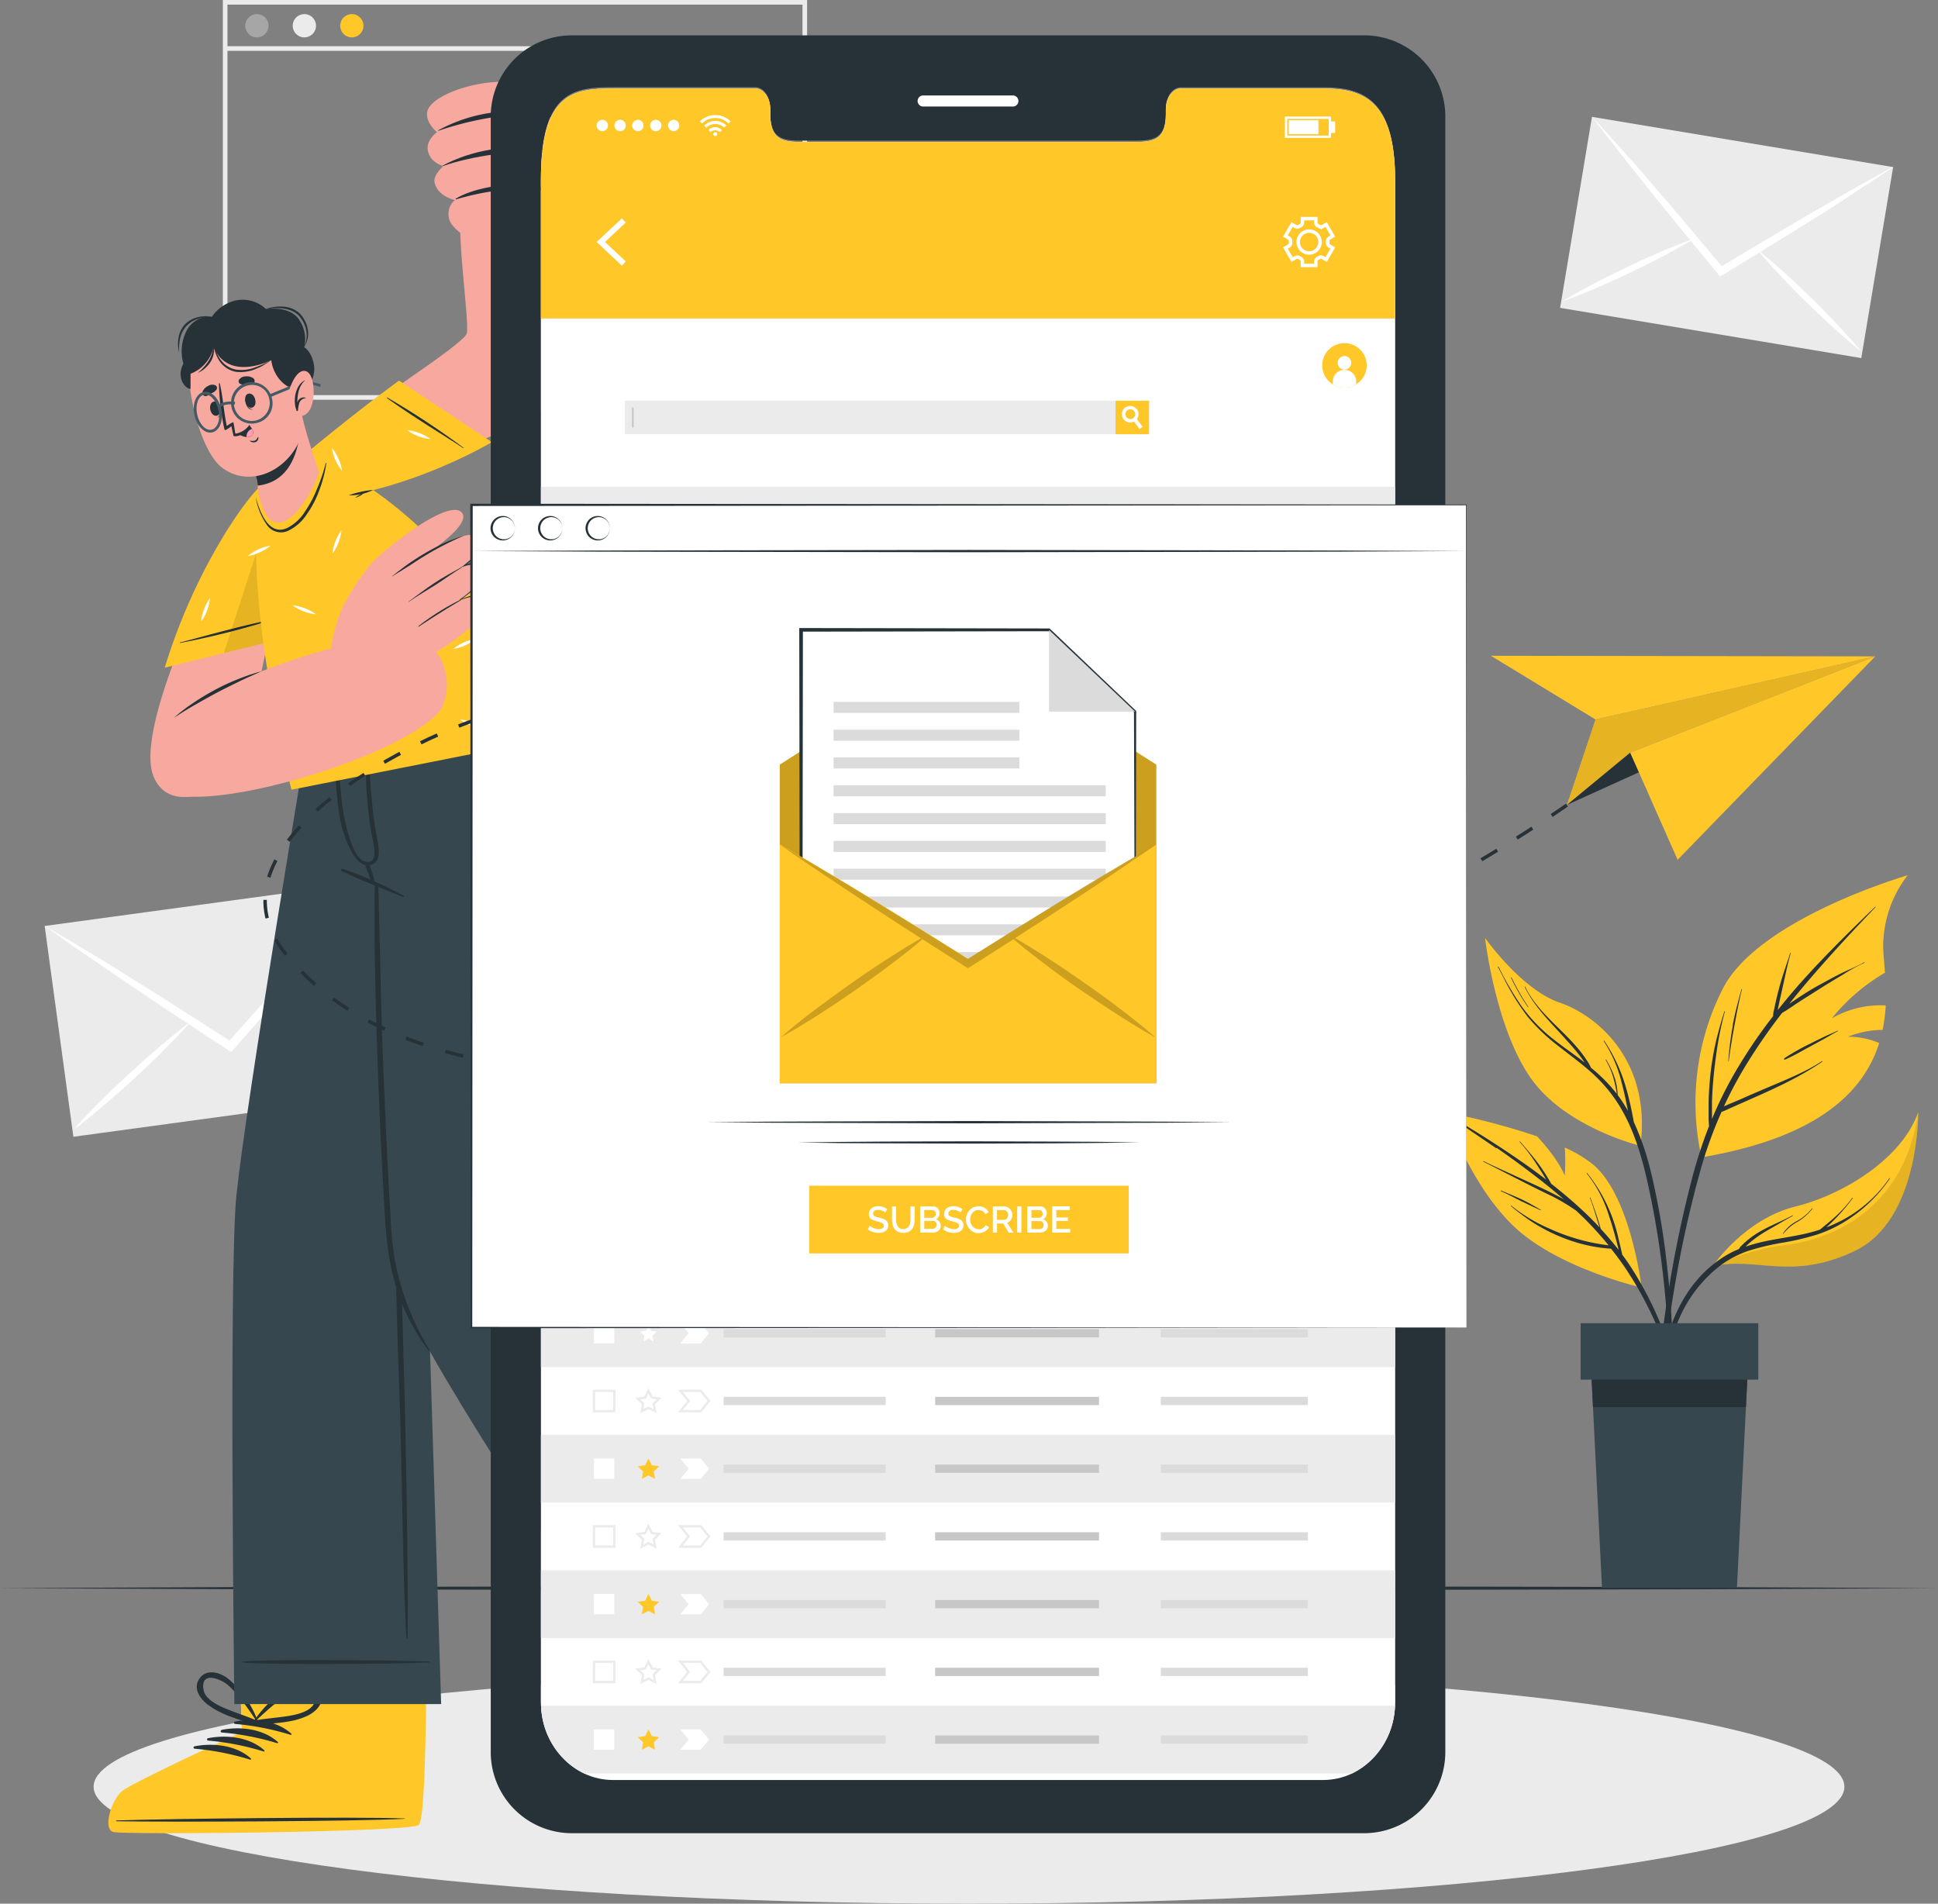 <svg xmlns="http://www.w3.org/2000/svg" xmlns:xlink="http://www.w3.org/1999/xlink" viewBox="0 0 420.06 412.6"><rect x="0" y="0" width="420.06" height="412.6" fill="#808080" stroke="none"/><defs><style>.cls-1,.cls-17,.cls-19,.cls-21,.cls-3{fill:none;}.cls-2{clip-path:url(#clip-path);}.cls-19,.cls-3{stroke:#ebebeb;}.cls-17,.cls-19,.cls-21,.cls-3{stroke-miterlimit:10;}.cls-4{fill:#a6a6a6;}.cls-5{fill:#ebebeb;}.cls-6{fill:#ffc727;}.cls-7{fill:#fff;}.cls-8{fill:#263238;}.cls-9{opacity:0.1;}.cls-10{clip-path:url(#clip-path-6);}.cls-11{clip-path:url(#clip-path-7);}.cls-12{fill:#37474f;}.cls-13{fill:#f7a9a0;}.cls-14{clip-path:url(#clip-path-9);}.cls-15{fill:#ff9abb;}.cls-16{fill:#455a64;}.cls-17{stroke:#fff;}.cls-17,.cls-21{stroke-width:0.75px;}.cls-18{fill:#c7c7c7;}.cls-19{stroke-width:0.5px;}.cls-20{fill:#dbdbdb;}.cls-21{stroke:#263238;stroke-dasharray:4 5;}.cls-22{clip-path:url(#clip-path-12);}.cls-23{opacity:0.2;}.cls-24{clip-path:url(#clip-path-14);}.cls-25{clip-path:url(#clip-path-15);}</style><clipPath id="clip-path" transform="translate(-39.97 -47.51)"><rect class="cls-1" width="500" height="500"/></clipPath><clipPath id="clip-path-6" transform="translate(-39.97 -47.51)"><rect class="cls-1" x="361.87" y="250.91" width="33.65" height="44.94"/></clipPath><clipPath id="clip-path-7" transform="translate(-39.97 -47.51)"><rect class="cls-1" x="411.17" y="288.6" width="44.58" height="33.51"/></clipPath><clipPath id="clip-path-9" transform="translate(-39.97 -47.51)"><rect class="cls-1" x="88.48" y="151.13" width="13.88" height="37.93"/></clipPath><clipPath id="clip-path-12" transform="translate(-39.97 -47.51)"><rect class="cls-1" x="379.59" y="189.78" width="66.84" height="32.19"/></clipPath><clipPath id="clip-path-14" transform="translate(-39.97 -47.51)"><rect class="cls-1" x="208.98" y="187.33" width="81.62" height="94.96"/></clipPath><clipPath id="clip-path-15" transform="translate(-39.97 -47.51)"><rect class="cls-1" x="208.98" y="230.52" width="81.62" height="41.84"/></clipPath></defs><title>mobile</title><g id="Layer_2" data-name="Layer 2"><g id="Speech_Bubble" data-name="Speech Bubble"><g class="cls-2"><g class="cls-2"><rect class="cls-3" x="48.8" y="0.5" width="125.64" height="85.64"/><g class="cls-2"><path class="cls-4" d="M98.17,53.1a2.52,2.52,0,1,1-2.52-2.53,2.52,2.52,0,0,1,2.52,2.53" transform="translate(-39.97 -47.51)"/><path class="cls-5" d="M108.46,53.1a2.52,2.52,0,1,1-2.52-2.53,2.52,2.52,0,0,1,2.52,2.53" transform="translate(-39.97 -47.51)"/><path class="cls-6" d="M118.75,53.1a2.52,2.52,0,1,1-2.52-2.53,2.52,2.52,0,0,1,2.52,2.53" transform="translate(-39.97 -47.51)"/><line class="cls-3" x1="48.8" y1="10.52" x2="174.44" y2="10.52"/><rect class="cls-5" x="52.45" y="243.07" width="72.71" height="46.11" transform="translate(-75.11 -33.07) rotate(-7.76)"/><path class="cls-7" d="M121.72,238.37c-2.53,3.18-5.13,6.25-7.69,9.39s-5.19,6.16-7.8,9.22-5.47,6.35-8.22,9.5l-.24.3-7.32,8.34-.37.39-.44-.28c-3.1-2-6.19-4.05-9.27-6.09l-.33-.21c-3.5-2.3-7-4.61-10.47-7-3.33-2.23-6.66-4.51-10-6.78s-6.64-4.6-9.93-7c3.42,2,6.8,4.05,10.2,6.08s6.78,4.14,10.15,6.26q5.64,3.51,11.28,7.14s0,0,0,0q4.23,2.69,8.44,5.4c2.22-2.49,4.45-5,6.68-7.46l0,0q4.46-5,9-9.89,4-4.4,8.1-8.73c2.74-2.87,5.44-5.78,8.21-8.59" transform="translate(-39.97 -47.51)"/><path class="cls-7" d="M81.55,268.69l-.08.09c-.33.38-.66.75-1,1.12-1.6,1.77-3.25,3.48-4.94,5.16-2,2.06-4.17,4.06-6.3,6.05s-4.31,3.9-6.53,5.79-4.47,3.75-6.82,5.49c1.92-2.21,3.95-4.3,6-6.36s4.19-4.06,6.31-6,4.32-3.92,6.54-5.81c1.76-1.5,3.57-3,5.42-4.42l1.3-1,.1-.08" transform="translate(-39.97 -47.51)"/><path class="cls-7" d="M127.58,282.62c-2.74-1.05-5.41-2.24-8-3.47s-5.25-2.52-7.85-3.83-5.16-2.7-7.69-4.14c-2.07-1.17-4.12-2.36-6.12-3.64l-1.28-.82-.1-.07a.28.28,0,0,0,.12,0l1.51.61c2.17.88,4.3,1.83,6.41,2.81,2.65,1.23,5.25,2.52,7.85,3.85s5.16,2.7,7.69,4.14,5.06,2.9,7.51,4.52" transform="translate(-39.97 -47.51)"/><rect class="cls-5" x="393.25" y="65.9" width="41.97" height="66.18" transform="translate(208.45 443.77) rotate(-80.53)"/><path class="cls-7" d="M450.33,83.73c-3.06,2.08-6.15,4-9.22,6.09s-6.17,4-9.27,5.91-6.47,4-9.7,6l-.3.19-8.6,5.27-.43.25-.31-.37c-2.15-2.59-4.28-5.19-6.42-7.79l-.22-.27c-2.42-2.94-4.83-5.89-7.23-8.89-2.28-2.83-4.56-5.71-6.83-8.58s-4.53-5.79-6.75-8.75c2.45,2.63,4.82,5.36,7.23,8s4.77,5.43,7.14,8.19c2.63,3,5.26,6.13,7.87,9.24h0l5.88,7c2.6-1.57,5.21-3.15,7.82-4.69,0,0,0,0,0,0q5.22-3.12,10.45-6.19,4.69-2.73,9.4-5.41c3.15-1.75,6.28-3.56,9.45-5.25" transform="translate(-39.97 -47.51)"/><path class="cls-7" d="M407.23,99.26s-.05,0-.09,0c-.39.24-.78.48-1.17.7q-2.81,1.67-5.68,3.16c-2.35,1.24-4.73,2.4-7.12,3.55s-4.79,2.24-7.23,3.28-4.9,2-7.42,2.93c2.27-1.4,4.6-2.67,6.94-3.91s4.74-2.4,7.12-3.55,4.8-2.25,7.24-3.29c1.95-.83,3.92-1.64,5.91-2.38l1.4-.5.1,0" transform="translate(-39.97 -47.51)"/><path class="cls-7" d="M443.49,123.77c-2.1-1.64-4.1-3.4-6.06-5.18s-3.88-3.61-5.79-5.45-3.76-3.74-5.57-5.67c-1.49-1.57-2.94-3.16-4.34-4.82l-.89-1.05s0-.06-.07-.08a.47.47,0,0,0,.09.06l1.15.94c1.65,1.34,3.24,2.75,4.82,4.17,2,1.78,3.88,3.61,5.78,5.46s3.76,3.74,5.57,5.67,3.62,3.89,5.31,6" transform="translate(-39.97 -47.51)"/></g><g class="cls-2"><path class="cls-5" d="M439.74,434.76c0,14-84.95,25.35-189.74,25.35S60.26,448.76,60.26,434.76s85-25.36,189.74-25.36,189.74,11.36,189.74,25.36" transform="translate(-39.97 -47.51)"/></g><polygon class="cls-8" points="105.02 343.88 52.51 343.97 0 344.21 52.51 344.45 105.02 344.54 210.03 344.71 315.04 344.55 367.55 344.46 420.06 344.21 367.55 343.97 315.04 343.88 210.03 343.71 105.02 343.88"/><g class="cls-2"><path class="cls-6" d="M395.84,326.58s-17.73-4-27.45-13-15.15-25-15.15-25a152.52,152.52,0,0,1,19.89,5.22c1.58,1.7,4.61,5.2,6,8.51a41.55,41.55,0,0,0,0-6.08,27,27,0,0,1,6.32,3.83c8.06,7.05,10.33,26.5,10.33,26.5" transform="translate(-39.97 -47.51)"/><path class="cls-8" d="M364.31,296.4c-2.42-1.68-4.88-3.29-7.28-5a.14.14,0,0,1,.14-.24c4.57,2.73,9.08,5.65,13.44,8.71,1.52,1.06,3,2.17,4.48,3.3l-.3-.52c-.54-.9-1.1-1.77-1.66-2.64a38.5,38.5,0,0,0-3.76-5,.06.06,0,1,1,.08-.08c1.38,1.59,2.76,3.17,4,4.86.6.8,1.16,1.63,1.69,2.48.27.44.54.89.8,1.34l.26.46c2.29,1.8,4.53,3.68,6.66,5.66q2,1.84,3.81,3.81c-.69-2.15-1.29-4.32-2.08-6.43,0-.07.09-.1.11,0,.78,2.22,1.62,4.44,2.22,6.72,1.36,1.47,2.66,3,3.88,4.57l-.06-.29c-.2-.83-.41-1.67-.64-2.5-.43-1.6-.9-3.19-1.44-4.77a27.77,27.77,0,0,0-4.76-9c-.06-.06,0-.15.08-.09a34.42,34.42,0,0,1,6.79,14.19c.19.75.37,1.51.54,2.27.1.4.2.81.27,1.22.54.73,1.06,1.46,1.57,2.21a76.41,76.41,0,0,1,7.5,14.72A171.37,171.37,0,0,1,406.36,354c0,.12-.15.16-.19,0-3.46-10.38-7-20.9-12.95-30.18-1.25-2-2.61-3.84-4.05-5.67a33.38,33.38,0,0,1-8.62-1.71,38.08,38.08,0,0,1-8.64-4.18,51.85,51.85,0,0,1-4.43-3.34.06.06,0,1,1,.07-.1,35.26,35.26,0,0,0,8.13,4.92,44,44,0,0,0,8.95,3c1.31.29,2.64.5,4,.68a73.39,73.39,0,0,0-5.23-5.8c-.59-.59-1.21-1.16-1.83-1.74a42.18,42.18,0,0,0-6.56-3.76c-2.9-1.4-5.76-2.89-8.64-4.35-1.62-.83-3.23-1.67-4.87-2.47-.07,0,0-.14.07-.1,2.91,1.4,5.87,2.72,8.81,4.07,2.77,1.27,5.57,2.54,8.23,4,.12.07.22.14.34.2-2.41-2.09-4.89-4.08-7.44-6-2.35-1.78-4.73-3.52-7.16-5.19" transform="translate(-39.97 -47.51)"/><path class="cls-8" d="M365.32,305.54c1.44.63,2.91,1.19,4.34,1.86s2.86,1.49,4.25,2.31c.06,0,0,.13-.05.1-1.42-.68-2.85-1.31-4.25-2s-2.85-1.49-4.32-2.14c-.07,0,0-.14,0-.11" transform="translate(-39.97 -47.51)"/><path class="cls-6" d="M453.46,237.2a25.32,25.32,0,0,0-5.3,14.73c-.06,1.59.19,3.81.37,6.41A42.08,42.08,0,0,0,437,268.23a21.11,21.11,0,0,1,11.7-2.8,35.61,35.61,0,0,1-.68,5.3,20,20,0,0,0-7.52,1.49,16.75,16.75,0,0,1,6.78,1.35c-3.16,10.06-12.56,20.39-38.51,24.78a54.49,54.49,0,0,1,4.6-36.52c7.77-15.29,40.13-24.63,40.13-24.63" transform="translate(-39.97 -47.51)"/><path class="cls-8" d="M399.75,341.38c.45-4.29,1-8.58,1.68-12.85a258.78,258.78,0,0,1,5.23-25.4,102.06,102.06,0,0,1,3.75-11.57,18.21,18.21,0,0,1-.1-2.08c0-.83,0-1.66,0-2.49,0-1.67.1-3.32.24-5a60.37,60.37,0,0,1,1.59-9.73c.48-1.85,1-3.67,1.57-5.5a.06.06,0,0,1,.12,0,71,71,0,0,0-1.92,9.71,93.21,93.21,0,0,0-.87,9.74c0,.89,0,1.78,0,2.67,0,.38,0,.76,0,1.15a84.58,84.58,0,0,1,4.37-9,110.59,110.59,0,0,1,8.88-13.29,5.48,5.48,0,0,1,.22-1.45c.12-.58.25-1.16.37-1.74.27-1.18.57-2.36.89-3.53.64-2.35,1.5-4.63,2.23-6.95,0-.07.14,0,.12,0-.69,2.3-1.14,4.68-1.67,7-.26,1.15-.51,2.31-.77,3.47-.13.58-.25,1.16-.37,1.74,0,0,0,.09,0,.13,1.05-1.32,2.12-2.63,3.21-3.91,5-5.82,10.39-11.18,15.86-16.5.67-.65,1.36-1.29,2-1.93a.06.06,0,1,1,.08.08c-5.22,5.45-10.37,11-15.24,16.74q-1.74,2.06-3.42,4.17l1.77-1.18c1.51-1,3-1.95,4.62-2.83s3.16-1.74,4.77-2.54,3.45-1.5,5.05-2.43c.07,0,.13.07.06.1a36.94,36.94,0,0,0-4.73,2.62c-1.58.94-3.16,1.88-4.71,2.87s-3.06,1.92-4.57,2.9c-1.27.82-2.51,1.72-3.82,2.48a122.22,122.22,0,0,0-8.31,12.1,89.3,89.3,0,0,0-4.3,8.15l.93-.41,2.38-1c1.52-.68,3.06-1.34,4.59-2,2.91-1.26,5.86-2.42,8.72-3.81a40,40,0,0,0,4.66-2.59c.06,0,.12.06.06.11-5.32,3.66-11.29,6.25-17.18,8.85l-2.55,1.13c-.7.31-1.41.66-2.13.93a91.38,91.38,0,0,0-4.39,12,244.63,244.63,0,0,0-5.64,25.1c-1.49,8.48-2.5,17-3.28,25.58-.09,1.06-.19,2.13-.31,3.2a.34.34,0,0,1-.68,0c.05-4.35.5-8.7.95-13" transform="translate(-39.97 -47.51)"/><path class="cls-8" d="M415.54,269.72c.47-2.64,1.18-5.22,1.89-7.8,0-.07.13,0,.11,0-.65,2.53-1.12,5.12-1.6,7.69s-.92,5.26-1.28,7.9c0,0-.08,0-.08,0a70.92,70.92,0,0,1,1-7.83" transform="translate(-39.97 -47.51)"/><path class="cls-8" d="M426.72,276.88a46.61,46.61,0,0,1,5.64-3.18c.95-.49,1.91-.95,2.87-1.42s2-.87,3-1.37c.07,0,.13.07.06.11-.95.48-1.85,1.05-2.78,1.56s-1.92,1.06-2.88,1.58c-1.9,1-3.77,2.15-5.76,3a.14.14,0,0,1-.14-.25" transform="translate(-39.97 -47.51)"/><g class="cls-9"><g class="cls-10"><path class="cls-8" d="M395.52,295.85s-16.41-3.92-23.94-14.93c-7.2-10.51-9.53-28.43-9.71-30,.3,1.45,3.68,17.11,14.85,24.41,8.56,5.59,16.82,10.18,18.8,20.53" transform="translate(-39.97 -47.51)"/></g></g><path class="cls-8" d="M380.38,267.5a21,21,0,0,1,6.05,10s0,0-.05,0a24.62,24.62,0,0,0-6.08-9.89c-.06,0,0-.14.08-.09" transform="translate(-39.97 -47.51)"/><path class="cls-6" d="M395.52,295.85s-16.41-3.92-23.94-14.93c-7.2-10.51-9.53-28.43-9.71-30a.45.45,0,0,1,0-.11s7.87,11.19,16.14,14,19.9,12.73,17.53,31" transform="translate(-39.97 -47.51)"/><path class="cls-8" d="M364.76,257a67.13,67.13,0,0,0,5.07,8.68,35,35,0,0,0,6.75,7c2.23,1.77,4.59,3.37,6.85,5.11a.41.41,0,0,1-.05-.09q-.64-.94-1.35-1.83c-.94-1.2-2-2.34-3-3.46-2-2.21-4.12-4.38-5.95-6.78a24.91,24.91,0,0,1-2.63-4.23c0-.07.08-.11.12,0,2.66,5.54,8,9.09,11.77,13.78a21.9,21.9,0,0,1,1.51,2.07,8.81,8.81,0,0,1,.95,1.67,34.47,34.47,0,0,1,5.6,5.66,22.85,22.85,0,0,0-.66-3.19,16,16,0,0,0-1.74-4.15c0-.07.06-.14.1-.07a19.11,19.11,0,0,1,1.91,4.13,14.34,14.34,0,0,1,.6,3.54h0a33.74,33.74,0,0,1,2.22,3.45l-.21-1.05c-.32-1.64-.68-3.27-1.11-4.88a29,29,0,0,0-3.95-9.24c0-.07.06-.14.1-.07a35.48,35.48,0,0,1,4.38,9c.52,1.61.94,3.25,1.31,4.9.18.81.34,1.62.5,2.44.08.42.17.84.24,1.28a59.26,59.26,0,0,1,3.78,11.12,163.71,163.71,0,0,1,3.5,20.75,172.58,172.58,0,0,1,1.13,22c0,.93-.07,1.85-.12,2.77,0,.24-.37.27-.38,0-.16-3.64-.25-7.28-.47-10.92s-.53-7.28-.92-10.9a194.89,194.89,0,0,0-3.42-21.22c-1.33-6-3.06-12-6.34-17.3a32.7,32.7,0,0,0-5.92-7c-2.3-2.06-4.81-3.87-7.24-5.79a40.16,40.16,0,0,1-6.65-6.38,52.62,52.62,0,0,1-5.22-8.48c-.38-.74-.78-1.48-1.17-2.22,0-.07.06-.13.1-.07" transform="translate(-39.97 -47.51)"/><path class="cls-8" d="M367.59,259.38a54.64,54.64,0,0,0,3.66,6.39,0,0,0,0,1-.08.05,43.73,43.73,0,0,1-3.69-6.4c0-.07.08-.11.11,0" transform="translate(-39.97 -47.51)"/><path class="cls-6" d="M455.75,288.6s.26,23.32-13.69,30-21.42,1.13-30.89,3.38h0c.37-.56,7.13-10.28,17.89-12.95,11.06-2.76,23.32-10.76,26.68-20.47" transform="translate(-39.97 -47.51)"/><g class="cls-9"><g class="cls-11"><path d="M455.75,288.6s.26,23.32-13.69,30-21.42,1.13-30.89,3.38h0A52.87,52.87,0,0,1,427,317.34c8.79-1.06,25.59-6.79,28.71-28.74" transform="translate(-39.97 -47.51)"/></g></g><path class="cls-8" d="M410.25,322.45a23.44,23.44,0,0,1,5.54-3.76c.3-.14.61-.26.91-.39s.31-.36.47-.53c.42-.44.86-.86,1.31-1.25a19.22,19.22,0,0,1,2.81-2c2.31-1.36,4.84-2.31,7.2-3.58.07,0,.13.08.06.11-1.16.61-2.3,1.28-3.43,1.94s-2.24,1.26-3.31,1.95a24.52,24.52,0,0,0-2.76,2.07c-.25.22-.48.45-.72.69a38.48,38.48,0,0,1,4.71-1.26c2.56-.51,5.14-.88,7.69-1.42a36.75,36.75,0,0,0,3.7-1c1.15-.93,2.31-1.86,3.41-2.87a27.86,27.86,0,0,0,3.6-4c.05-.06.15,0,.1.06a42.67,42.67,0,0,1-5.71,6.31c.6-.23,1.19-.47,1.78-.74a28.72,28.72,0,0,0,11.88-9.89c0-.06.15,0,.1.07a32.65,32.65,0,0,1-9.61,9.23,28.82,28.82,0,0,1-6.07,2.87,57.52,57.52,0,0,1-7.55,1.79,53.28,53.28,0,0,0-7.39,1.75,22.43,22.43,0,0,0-6.2,3.26,29.1,29.1,0,0,0-8.36,10.37,52.18,52.18,0,0,0-4.6,17c0,.25-.41.25-.39,0,.65-9.8,3.27-20,10.83-26.81" transform="translate(-39.97 -47.51)"/><path class="cls-8" d="M426.43,314.84a8.06,8.06,0,0,1,2.87-2.6,10.67,10.67,0,0,0,3.41-2.82c0-.06.15,0,.1.06a11.41,11.41,0,0,1-3,2.7,10.38,10.38,0,0,0-3.28,2.71c0,.06-.13,0-.09-.05" transform="translate(-39.97 -47.51)"/><polygon class="cls-12" points="379.06 292.14 378.43 304.97 376.48 344.15 347.23 344.15 345.28 304.97 344.65 292.14 379.06 292.14"/><polygon class="cls-8" points="379.06 292.14 378.43 304.97 345.28 304.97 344.65 292.14 379.06 292.14"/><rect class="cls-12" x="342.6" y="286.79" width="38.51" height="12.23"/></g><g class="cls-2"><path class="cls-13" d="M64.59,444.46c2.16.69,63.6.05,65.93-1.46.89-.57,1.31-9.52,1.52-20.35.05-2.34.08-4.76.1-7.22.15-15.93-.07-32.84-.07-32.84L91,382.91l1.21,32.83.26,7.21S69,433.72,66.64,435.65s-4.2,8.11-2,8.81" transform="translate(-39.97 -47.51)"/><path class="cls-5" d="M64.59,444.46c2.16.7,63.6,0,65.93-1.45.89-.58,1.32-9.53,1.52-20.36.05-2.34.09-4.76.1-7.21s0-5.08,0-7.59H91.87l.29,7.89.27,7.2S69,433.72,66.64,435.64s-4.2,8.12-2,8.82" transform="translate(-39.97 -47.51)"/><path class="cls-6" d="M64.41,444.55c2.16.7,64,.05,66.29-1.47,1.09-.7,1.5-13.84,1.63-27.72l-40.19.31.26,7.25s-23.55,10.83-25.94,12.76-4.22,8.17-2,8.87" transform="translate(-39.97 -47.51)"/><path class="cls-8" d="M65.27,442.07c10.35-.37,52.15-.86,62.42-.43.08,0,.08.06,0,.07-10.26.58-52.06.73-62.42.53-.22,0-.22-.16,0-.17" transform="translate(-39.97 -47.51)"/><path class="cls-8" d="M90.91,420.63c4.07-.8,9.06-.23,12.21,2.64.12.11,0,.28-.17.24a57.74,57.74,0,0,0-12-2.36.26.26,0,0,1,0-.52" transform="translate(-39.97 -47.51)"/><path class="cls-8" d="M88,422.44c4.07-.81,9.06-.23,12.2,2.64.13.11,0,.28-.17.24A57,57,0,0,0,88,423a.26.26,0,0,1,0-.51" transform="translate(-39.97 -47.51)"/><path class="cls-8" d="M85.07,424.24c4.06-.8,9.06-.23,12.2,2.64.12.11,0,.28-.17.24a57.13,57.13,0,0,0-12-2.36.26.26,0,0,1,0-.52" transform="translate(-39.97 -47.51)"/><path class="cls-8" d="M82.14,426c4.07-.8,9.06-.23,12.21,2.64.12.12,0,.29-.17.25a57.11,57.11,0,0,0-12-2.37.26.26,0,0,1,0-.52" transform="translate(-39.97 -47.51)"/><path class="cls-8" d="M85.17,417.07c2.91,2.21,6.67,3.09,10,4.3a.51.51,0,0,0,.63-.52.11.11,0,0,0,.1-.15,21.84,21.84,0,0,0-6.38-9.27c-1.71-1.41-4.71-2.37-6.29-.15s.2,4.5,1.89,5.79M84.1,413.8c-.77-4.46,4.06-2.17,5.28-1.07A22.75,22.75,0,0,1,91.57,415a63.17,63.17,0,0,1,3.84,5.33c-1.62-.7-3.29-1.25-4.94-1.88-2-.76-6-2.23-6.37-4.69" transform="translate(-39.97 -47.51)"/><path class="cls-8" d="M109.49,414.35c-1-2.53-4.15-2.3-6.15-1.33A21.74,21.74,0,0,0,95,420.54a.1.1,0,0,0,0,.16c-.06.3.13.69.5.65,3.57-.38,7.43-.35,10.78-1.82,2-.85,4.15-2.78,3.19-5.18m-8.68,5.31c-1.75.23-3.5.38-5.24.67,1.64-1.46,3.2-3,5-4.28a23.3,23.3,0,0,1,2.66-1.73c1.45-.77,6.68-1.87,4.89,2.29-1,2.29-5.21,2.78-7.3,3.05" transform="translate(-39.97 -47.51)"/><path class="cls-12" d="M144.43,206.67s-12,100.94-12.24,102.3c0,.18,3.4,107.88,3.4,107.88H90.77s-1.21-94.38.45-110.34c2.12-20.36,15.48-99.84,15.48-99.84Z" transform="translate(-39.97 -47.51)"/><path class="cls-8" d="M133,407.63c-6.89-.14-4.91-.2-11.8-.26-3.37,0-25.52-.23-28.66.29-.07,0-.07.13,0,.14,3.14.52,25.29.33,28.66.3,6.89-.07,4.91-.12,11.8-.27a.1.1,0,0,0,0-.2" transform="translate(-39.97 -47.51)"/><path class="cls-8" d="M126.27,300.7c.63-5.7,1.45-11.39,2.19-17.08q2.26-17.17,4.57-34.37c1.75-13,3.61-25.95,5.45-38.92,0-.16.27-.15.25,0q-2.08,17.37-4.21,34.73c-1.42,11.46-2.93,22.92-4.43,34.37s-3.44,22.75-3.39,34.23c0,5.78.28,11.55.44,17.33s.33,11.55.48,17.33c.35,13.08.85,41.06.72,54.15a.13.13,0,0,1-.26,0c-.8-11.66-1-38.24-1.43-49.92s-.79-23.11-1-34.67a131.41,131.41,0,0,1,.66-17.18" transform="translate(-39.97 -47.51)"/><path class="cls-13" d="M172.46,442.39c2.17-.63,52.68-35.63,53.76-38.18.42-1-4.25-8.62-10.15-17.71-1.28-2-2.6-4-4-6-8.81-13.27-18.48-27.15-18.48-27.15l-33.85,23.32,19.41,26.5,4.26,5.82s-13.35,22-14.23,25,1.07,9.08,3.25,8.44" transform="translate(-39.97 -47.51)"/><path class="cls-5" d="M172.46,442.39c2.17-.63,52.68-35.63,53.76-38.17.42-1-4.24-8.63-10.16-17.71-1.26-2-2.59-4-4-6s-2.82-4.23-4.21-6.31l-33.38,22.61,4.66,6.36,4.27,5.82S170.09,431,169.2,434s1.09,9.07,3.26,8.44" transform="translate(-39.97 -47.51)"/><path class="cls-6" d="M172.35,442.57c2.19-.63,53-35.83,54.07-38.39.5-1.19-6.53-12.3-14.2-23.87l-33.1,22.8L183.4,409S170,431.14,169.08,434.08s1.09,9.13,3.27,8.49" transform="translate(-39.97 -47.51)"/><path class="cls-8" d="M171.67,440c8.37-6.11,42.71-30,51.44-35.36.08-.05.11,0,0,.05-8.16,6.24-42.69,29.81-51.38,35.45-.18.12-.27,0-.1-.14" transform="translate(-39.97 -47.51)"/><path class="cls-8" d="M180.89,407.91c2.91-3,7.37-5.27,11.58-4.66.16,0,.13.25,0,.29a57.37,57.37,0,0,0-11.28,4.78.26.26,0,0,1-.3-.41" transform="translate(-39.97 -47.51)"/><path class="cls-8" d="M179.48,411c2.91-3,7.37-5.27,11.58-4.66.17,0,.13.26,0,.3a57.94,57.94,0,0,0-11.28,4.77.26.26,0,0,1-.3-.41" transform="translate(-39.97 -47.51)"/><path class="cls-8" d="M178.07,414.17c2.92-2.94,7.37-5.27,11.58-4.66.17,0,.13.26,0,.3a57,57,0,0,0-11.27,4.78.26.26,0,0,1-.31-.42" transform="translate(-39.97 -47.51)"/><path class="cls-8" d="M176.66,417.31c2.92-2.95,7.37-5.28,11.58-4.66.17,0,.13.25,0,.29A57,57,0,0,0,177,417.72a.26.26,0,0,1-.31-.41" transform="translate(-39.97 -47.51)"/><path class="cls-8" d="M174.14,408.18c3.64.2,7.25-1.19,10.73-2.08a.5.5,0,0,0,.23-.78.11.11,0,0,0,0-.18,21.93,21.93,0,0,0-10.48-4.1c-2.21-.2-5.23.68-5.29,3.41-.06,2.57,2.68,3.61,4.81,3.73m-2.72-2.11c-3.14-3.26,2.14-4.07,3.77-3.85a23.51,23.51,0,0,1,3.1.69,60.63,60.63,0,0,1,6.17,2.26c-1.73.33-3.42.81-5.14,1.21-2,.47-6.18,1.49-7.9-.31" transform="translate(-39.97 -47.51)"/><path class="cls-8" d="M192.74,392.29c-2.25-1.53-4.72.42-5.83,2.34a21.75,21.75,0,0,0-2.72,10.92.11.11,0,0,0,.14.11.51.51,0,0,0,.77.26c2.74-2.32,6-4.46,7.91-7.55,1.13-1.81,1.87-4.64-.27-6.08m-4.2,9.26c-1.32,1.18-2.69,2.28-4,3.5.54-2.13,1-4.27,1.73-6.34a23.61,23.61,0,0,1,1.24-2.93c.76-1.45,4.47-5.3,5.32-.85.47,2.45-2.75,5.22-4.32,6.62" transform="translate(-39.97 -47.51)"/><path class="cls-12" d="M106.7,206.67s7,21.51,14.87,32.36c0,0,2.06,79.54,5.27,88.68,5.33,15.13,46.75,76.32,46.75,76.32l37.95-26.22s-39.69-57.45-41.77-62.95c-1.37-3.65-5.38-66.7-4.81-68.28,7-19.08-3.53-39.91-3.53-39.91Z" transform="translate(-39.97 -47.51)"/><path class="cls-8" d="M203.45,369.82c-5.75,3.79-4.16,2.62-9.86,6.48-2.8,1.88-21.14,14.3-23.43,16.52a.07.07,0,0,0,.08.11c2.89-1.35,21-14.09,23.76-16,5.63-4,4-2.89,9.56-6.92.1-.07,0-.23-.11-.16" transform="translate(-39.97 -47.51)"/><path class="cls-8" d="M160.16,244.28c.56-2.48,1.19-4.95,1.57-7.47a37.36,37.36,0,0,0,.32-7.69,75.71,75.71,0,0,0-2.81-15.35c-.34-1.25-.7-2.5-1.07-3.75-.07-.22.28-.31.35-.09a102.17,102.17,0,0,1,3.86,15,41.59,41.59,0,0,1-.38,14.8c-1,5-2.5,9.93-2.3,15.11.1,2.69,3.3,52.66,3.3,55.26a21.27,21.27,0,0,0,1,7.52,39.37,39.37,0,0,0,3.54,6.54c1.37,2.24,2.75,4.46,4.14,6.68,5.47,8.74,18,26.43,23.82,34.93l2.23,3.23c.08.11-.1.21-.18.1-6.13-8.45-19-26-24.6-34.82-2.77-4.3-5.6-8.61-8.12-13.07a18.65,18.65,0,0,1-2.42-6.72c-.32-2.42-3.7-60.29-3.5-62.89a49.8,49.8,0,0,1,1.25-7.29" transform="translate(-39.97 -47.51)"/><path class="cls-8" d="M142.84,214c.95,3.87.81,8.71,3.56,11.9a9.52,9.52,0,0,0,5.35,2.78,25.8,25.8,0,0,0,7,.38.09.09,0,0,1,0,.17c-4.16,1.33-9.93,1.11-13.08-2.32a10.57,10.57,0,0,1-2.4-5.73,53.73,53.73,0,0,1-.58-7.17.09.09,0,0,1,.17,0" transform="translate(-39.97 -47.51)"/><path class="cls-8" d="M121.29,239.17a.31.31,0,0,1,.61,0c.16,1.75.13,3.53.19,5.29s.08,3.34.13,5c.09,3.44.16,6.87.24,10.31.16,6.87.36,13.73.65,20.6s.59,13.72.94,20.58c.17,3.43.38,6.86.58,10.28a74.37,74.37,0,0,0,1,9.87,58.78,58.78,0,0,0,7.44,19c.09.13-.13.24-.22.11a45.11,45.11,0,0,1-7.76-16.47c-1.55-6.42-1.72-13.07-2.09-19.63-.78-13.86-1.29-27.72-1.64-41.6-.09-3.89-.18-7.79-.19-11.69,0-1.9,0-3.8,0-5.7s-.06-4,.1-6" transform="translate(-39.97 -47.51)"/><path class="cls-8" d="M114.29,235.81a86.39,86.39,0,0,1,13.19,5.86.15.15,0,0,1-.13.26c-4.44-1.82-9-3.56-13.3-5.61-.34-.16-.11-.62.24-.51" transform="translate(-39.97 -47.51)"/><path class="cls-8" d="M113,206.79c0-.14.28-.18.28,0a132.32,132.32,0,0,0,.75,14.16c.2,2.18,2,14.24,6,13.36.67-.14,1-.77,1.11-1.72a14.69,14.69,0,0,0-.53-3.7c-.44-2.53-.79-5.06-1-7.61a66.1,66.1,0,0,1,.16-14.27.13.13,0,0,1,.26,0,123.54,123.54,0,0,0,1.21,19.69c.49,3.14,2.15,7.86-1.29,8.34s-5.77-7.42-6.2-9.58a69.12,69.12,0,0,1-.74-18.67" transform="translate(-39.97 -47.51)"/><path class="cls-8" d="M119.88,234.62a20.13,20.13,0,0,1,.9,2.5,5.42,5.42,0,0,1,.37,2c0,.14-.2.15-.28.06a7.14,7.14,0,0,1-.92-2c-.3-.77-.62-1.54-.9-2.32-.18-.52.61-.79.83-.29" transform="translate(-39.97 -47.51)"/><path class="cls-13" d="M94.14,156.14c-5.39,9-25.52,48.45-20.88,59.68,2.86,6.91,10.84,4.32,15.2,1.74,5.11-3,13-47.34,13.55-56.17.48-8.41-2.57-14.12-7.87-5.25" transform="translate(-39.97 -47.51)"/><path class="cls-6" d="M75.68,192.22l23.4-5.77a225,225,0,0,0,3.2-26.36c.75-13.51-4.12-11.83-13.22,2.55a126.65,126.65,0,0,0-13.38,29.58" transform="translate(-39.97 -47.51)"/><path class="cls-7" d="M84.19,179.55a9.4,9.4,0,0,0-.63,2.66,10,10,0,0,0,1.29-2.4,9.35,9.35,0,0,0,.63-2.64,10.21,10.21,0,0,0-1.29,2.38M97.1,152.23h0a7.58,7.58,0,0,0-.42,2,9.77,9.77,0,0,0,1.3-2.39c0-.12.08-.22.11-.34a10.56,10.56,0,0,0-1,.74M96,166.56A10,10,0,0,0,93.72,168a9.61,9.61,0,0,0,2.61-.78,9.34,9.34,0,0,0,2.32-1.42,10,10,0,0,0-2.61.78" transform="translate(-39.97 -47.51)"/><path class="cls-8" d="M98.1,182.11A176.41,176.41,0,0,1,79,186.87c-.08,0-.09-.11,0-.12,1.56-.31,11.91-3.33,19.12-4.78.09,0,.09.11,0,.14" transform="translate(-39.97 -47.51)"/><g class="cls-9"><g class="cls-14"><path d="M102.28,160.09a225,225,0,0,1-3.2,26.36l-10.6,2.61,12.29-37.93c1.26.88,1.79,3.82,1.51,9" transform="translate(-39.97 -47.51)"/></g></g><path class="cls-6" d="M103.14,218.67l60.56-12s-19.93-41-49.2-56.87c-6.77-3.68-17.24-1-18.29,5.45-3.59,22.22,6.93,63.42,6.93,63.42" transform="translate(-39.97 -47.51)"/><path class="cls-7" d="M112.67,164.85a9.1,9.1,0,0,0-.64,2.65,9.44,9.44,0,0,0,1.3-2.39,9.61,9.61,0,0,0,.64-2.65,10,10,0,0,0-1.3,2.39m-5.49,36.38a9.28,9.28,0,0,0-.64,2.64,9.41,9.41,0,0,0,1.29-2.39,10,10,0,0,0,.64-2.65,9.46,9.46,0,0,0-1.29,2.4m20.61-3.77a9.78,9.78,0,0,0-.64,2.65,10.15,10.15,0,0,0,1.31-2.39,9.43,9.43,0,0,0,.63-2.64,9.86,9.86,0,0,0-1.3,2.38m-31-44c0,.25-.08.49-.1.75a9.77,9.77,0,0,0,1.3-2.39,1.42,1.42,0,0,0,0-.16,7,7,0,0,0-1.25,1.8m42.39,16.9c-.25-.13-.5-.23-.75-.34a9.43,9.43,0,0,0-2.64-.63,9.22,9.22,0,0,0,2.38,1.3,12.71,12.71,0,0,0,1.73.5c-.23-.28-.47-.56-.72-.83m3.18,33.73a9.27,9.27,0,0,0-2.64-.63,10.43,10.43,0,0,0,5,1.92,10.14,10.14,0,0,0-2.4-1.29m-36.23-24.73a9.65,9.65,0,0,0-2.64-.66,9.63,9.63,0,0,0,2.39,1.31,9.42,9.42,0,0,0,2.65.63,9.43,9.43,0,0,0-2.4-1.28m49,15.34a9.77,9.77,0,0,0-1.42-2.32,10.52,10.52,0,0,0,2.19,4.93,9.85,9.85,0,0,0-.77-2.61m-28.85-19a9.77,9.77,0,0,0-1.42-2.32,9.27,9.27,0,0,0,.78,2.61,9.61,9.61,0,0,0,1.41,2.32,10,10,0,0,0-.77-2.61m14.34,11.05a9.24,9.24,0,0,0-2.32,1.41,9.11,9.11,0,0,0,2.6-.78,9,9,0,0,0,2.32-1.41,9.11,9.11,0,0,0-2.6.78M118.43,210a9.27,9.27,0,0,0-2.32,1.42,9.44,9.44,0,0,0,2.6-.78,9.58,9.58,0,0,0,2.32-1.42,9.44,9.44,0,0,0-2.6.78M96,166.56l-.57.29v.69a9,9,0,0,0,.86-.34,9.34,9.34,0,0,0,2.32-1.42,10,10,0,0,0-2.61.78m20.44,22.7a9,9,0,0,0-2.32,1.42,9.11,9.11,0,0,0,2.6-.78,9,9,0,0,0,2.32-1.42,9.91,9.91,0,0,0-2.6.78m6.93-33.7a1.18,1.18,0,0,0-.18.13,1.37,1.37,0,0,0,.28-.05l-.1-.08" transform="translate(-39.97 -47.51)"/><path class="cls-13" d="M114,153c12.33-3.9,44.38-12.59,49.54-22.25,6.78-12.68,1.84-41.08-1.58-45.85-1.88-2.63-19.79,4.52-21.67,7.42s1.53,24.93.85,27.43S118.31,136,108.58,143.94c-12.27,10-4.26,12.12,5.41,9.06" transform="translate(-39.97 -47.51)"/><path class="cls-6" d="M146.56,143.32,126.47,130s-7.38,5.27-17.83,13.87-9.8,14,6.94,11,31-11.53,31-11.53" transform="translate(-39.97 -47.51)"/><path class="cls-7" d="M130.9,141.38a9.43,9.43,0,0,0-2.64-.63,10.05,10.05,0,0,0,2.38,1.3,9.5,9.5,0,0,0,2.65.63,9.77,9.77,0,0,0-2.39-1.3m-17.58,5.53a9.46,9.46,0,0,0-1.42-2.32,9.6,9.6,0,0,0,.77,2.61,9.46,9.46,0,0,0,1.42,2.32,9.49,9.49,0,0,0-.77-2.61" transform="translate(-39.97 -47.51)"/><path class="cls-8" d="M123.93,133.68a177.54,177.54,0,0,1,16.46,10.84c.06,0,0,.14-.09.09-1.28-1-10.51-6.51-16.46-10.83-.07-.05,0-.15.09-.1" transform="translate(-39.97 -47.51)"/><path class="cls-8" d="M115.58,154.85a19,19,0,0,1,2.59-.74,15.78,15.78,0,0,1,2.67-.4,10.78,10.78,0,0,1-2.56.88,9.75,9.75,0,0,1-2.7.26" transform="translate(-39.97 -47.51)"/><path class="cls-8" d="M116.93,155.38a16.33,16.33,0,0,1,2-1.19,2.56,2.56,0,0,1-.9.77,3.92,3.92,0,0,1-1.11.42" transform="translate(-39.97 -47.51)"/><path class="cls-13" d="M80.05,220.1c-7.26-.64-8.68-11.23-5-14.76,9.21-8.84,28.29-15,35.83-17.09,3.36-.92,28,7.12,24.94,12.49-4.93,8.63-41.13,20.66-55.76,19.36" transform="translate(-39.97 -47.51)"/><path class="cls-13" d="M111.17,196.87a41.82,41.82,0,0,1,2.34-16c1.27-3.63,5.34-9.47,7.23-11.51,2.83-3.05,16.61-14,19.34-10.73,2.47,3-10.57,10.89-10.57,10.89s12.45-9.15,14.76-5-13.59,11.1-13.59,11.1,13-9.11,14.71-4.47c1.3,3.5-12.76,10.63-12.76,10.63s11.23-7.75,12.71-4.21c1.65,3.92-10.92,11.32-10.92,11.32,1.45.94,4.19,7.64.78,12.83-.59.9-24-4.8-24-4.8" transform="translate(-39.97 -47.51)"/><path class="cls-8" d="M125,172.37c1.43-1.12,2.86-2.27,4.38-3.27s3.07-1.94,4.68-2.79a31.06,31.06,0,0,1,6.55-2.72,66.5,66.5,0,0,0-11,5.94c-1.52,1-3.08,1.91-4.6,2.9,0,0-.07,0,0-.06" transform="translate(-39.97 -47.51)"/><path class="cls-8" d="M128.5,177.92c1.88-1.36,3.7-2.78,5.64-4.06s3.87-2.31,5.89-3.44c.15-.09.15,0,0,.12-2,1.21-3.69,2.49-5.65,3.73s-3.95,2.4-5.85,3.7c0,0-.05,0,0-.05" transform="translate(-39.97 -47.51)"/><path class="cls-8" d="M130.65,183.22a54.33,54.33,0,0,1,9.16-5.74c.16-.08.14.06,0,.16-3,1.78-5.53,3.36-9.06,5.68-.06,0-.14,0-.08-.1" transform="translate(-39.97 -47.51)"/><path class="cls-8" d="M143.2,168.06a6.66,6.66,0,0,0,1.13-1.69,2.68,2.68,0,0,0,0-1.83s-.07,0-.06,0a2.12,2.12,0,0,1-.36,2,9.69,9.69,0,0,1-1.16,1.48,13.72,13.72,0,0,1-1.42,1.33,17.17,17.17,0,0,1-1.52,1.18h0a0,0,0,0,0,0,0h0s0,0,0,0a6.8,6.8,0,0,1,2.87-.72,3,3,0,0,1,1.4.19,1.8,1.8,0,0,1,.89,2.21,3.39,3.39,0,0,1-.73,1.07,26.26,26.26,0,0,1-2.08,2.14c-.41.37-.83.73-1.26,1.07s-.89.66-1.29,1c0,0,.06.09.09.08.38-.11,3.17-1.19,4.4-.78a1.6,1.6,0,0,1,1.17,1.44,3.21,3.21,0,0,1-.62,2,24.13,24.13,0,0,1-2.35,2.81s0,.06,0,0c.64-.63,2-2,2.56-2.69a3.21,3.21,0,0,0,.75-2.07,2,2,0,0,0-1-1.68,3.25,3.25,0,0,0-2.09-.1,23.32,23.32,0,0,0-2.48.81c.32-.2,1.79-1.31,2.21-1.67a23.07,23.07,0,0,0,2.35-2.29,2.44,2.44,0,0,0,.72-2.56,2.22,2.22,0,0,0-2.17-1.35,5.68,5.68,0,0,0-2.13.4c.19-.12.38-.25.56-.39a10.13,10.13,0,0,0,1.53-1.47" transform="translate(-39.97 -47.51)"/><path class="cls-8" d="M77.67,203.08A37.38,37.38,0,0,1,82,199.77,50.53,50.53,0,0,1,86.61,197a46.66,46.66,0,0,1,4.92-2.28A41.84,41.84,0,0,1,96.67,193c-1.64.75-3.3,1.45-4.91,2.24s-3.22,1.57-4.8,2.41-3.14,1.72-4.7,2.61-3.07,1.84-4.59,2.82" transform="translate(-39.97 -47.51)"/><path class="cls-13" d="M100.2,160.81c3.33.07,7.53-6.44,8.83-10.82.09-.3-.74-2.55-1.82-6-.65-2.06-1.33-4.37-1.79-6.53-.09-.44-12.8,6.19-12.8,6.19a35.49,35.49,0,0,1,3.08,8,6,6,0,0,1,.1.91.86.86,0,0,0,0,.15c.09,1.74,1.17,8,4.39,8.06" transform="translate(-39.97 -47.51)"/><path class="cls-8" d="M97.21,152.52a8.66,8.66,0,0,1-1.4.23.86.86,0,0,1,0-.15,6,6,0,0,0-.1-.91,35.49,35.49,0,0,0-3.08-8s10.31-5.38,12.43-6.12c.11,2.58.09,13-7.84,14.94" transform="translate(-39.97 -47.51)"/><path class="cls-13" d="M100.56,121.24c3.22,4,6.13,18.08,4.08,22.31-3,6.14-10.48,9.64-16.36,5.46-5.7-4-9.16-22.48-6.62-26.6,3.73-6.06,14.14-7,18.9-1.17" transform="translate(-39.97 -47.51)"/><path class="cls-8" d="M93.11,134s.08,0,.09.07c.17.95.53,2,1.45,2.15,0,0,0,0,0,.06-1.08.07-1.54-1.35-1.55-2.28" transform="translate(-39.97 -47.51)"/><path class="cls-8" d="M93.75,132.85c1.5-.44,2.26,2.6.87,3s-2.13-2.63-.87-3" transform="translate(-39.97 -47.51)"/><path class="cls-8" d="M87.48,135.3s-.06.07,0,.1c.27.94.42,2-.36,2.58,0,0,0,.06,0,.05,1-.41.79-1.89.39-2.73" transform="translate(-39.97 -47.51)"/><path class="cls-8" d="M86.39,134.53c-1.54.27-.89,3.33.54,3.08s.75-3.3-.54-3.08" transform="translate(-39.97 -47.51)"/><path class="cls-8" d="M94.57,130.75a11.13,11.13,0,0,1-1.28.08,2.08,2.08,0,0,1-1.33-.16.67.67,0,0,1-.22-.78,1.65,1.65,0,0,1,1.46-.8,2.38,2.38,0,0,1,1.68.41.7.7,0,0,1-.31,1.25" transform="translate(-39.97 -47.51)"/><path class="cls-8" d="M84.84,133.3a10.23,10.23,0,0,0,1.12-.62,2.09,2.09,0,0,0,1-.84.66.66,0,0,0-.23-.78,1.65,1.65,0,0,0-1.66.1,2.38,2.38,0,0,0-1.2,1.26.7.7,0,0,0,.94.88" transform="translate(-39.97 -47.51)"/><path class="cls-8" d="M95.83,142.27c-.16.28-.31.64-.65.75a2.57,2.57,0,0,1-1.07,0s0,0,0,.06a1.31,1.31,0,0,0,1.33.21,1,1,0,0,0,.53-1c0-.06-.08-.06-.11,0" transform="translate(-39.97 -47.51)"/><path class="cls-8" d="M94.14,139.71a3.27,3.27,0,0,1-1.78,2,4,4,0,0,1-1.14.34.83.83,0,0,1-.22,0l-.22,0a.25.25,0,0,1-.24-.16h0a.3.3,0,0,1,0-.1h0l0-.08c-.2-.72-.41-1.84-.41-1.84-.23.2-1.42,1.14-1.5.76a50,50,0,0,1-1.2-10,.09.09,0,0,1,.18,0c.7,3,.86,6.17,1.52,9.22a5.92,5.92,0,0,1,1.39-.84c.11,0,.36,2.17.48,2.49a.08.08,0,0,0,0,0A4.59,4.59,0,0,0,94,139.65c0-.08.15,0,.11.06" transform="translate(-39.97 -47.51)"/><path class="cls-8" d="M91.65,141.55a3.69,3.69,0,0,0,1.75.69,1.69,1.69,0,0,0,1-.22c.65-.39.48-1.05.19-1.56a3.9,3.9,0,0,0-.57-.76,4.74,4.74,0,0,1-2.36,1.85" transform="translate(-39.97 -47.51)"/><path class="cls-15" d="M93.4,142.24a1.69,1.69,0,0,0,1-.22c.65-.39.48-1.05.19-1.56a1.72,1.72,0,0,0-1.18,1.78" transform="translate(-39.97 -47.51)"/><path class="cls-8" d="M106.21,131.45c-3.55,1.58-7-2.08-7.44-5.88,0,0-9.22,4.79-12.5-2.82a8.1,8.1,0,0,1-5,5.77l0,3.26c-1.1.07-3.18-2.37-1.55-5.46a9.84,9.84,0,0,1,.78-7.3,5.63,5.63,0,0,1,5.41-2.86,8.52,8.52,0,0,1,5.32-3.56,7.28,7.28,0,0,1,6.38,1.89s5.13-.82,7.18,2.29a7.54,7.54,0,0,1,1.12,6s1.69.9,2.13,4c.28,2-.69,4.13-1.75,4.6" transform="translate(-39.97 -47.51)"/><path class="cls-8" d="M86.23,122a9.61,9.61,0,0,0,.67,1.91,8.37,8.37,0,0,0,1,1.71,5.27,5.27,0,0,0,3.26,2,8.35,8.35,0,0,0,3.89-.4c.62-.24,1.27-.45,1.88-.73s1.21-.6,1.83-.88c-.57.37-1.15.72-1.73,1.09s-1.23.58-1.86.87a8.34,8.34,0,0,1-4.09.52,5.49,5.49,0,0,1-3.47-2.23A8.31,8.31,0,0,1,86.23,122" transform="translate(-39.97 -47.51)"/><path class="cls-8" d="M97.53,114.49a9.64,9.64,0,0,1,3.85-.52,5.72,5.72,0,0,1,3.62,1.54,6.25,6.25,0,0,1,1.12,1.65,5.81,5.81,0,0,1,.58,1.9,5.33,5.33,0,0,1-.87,3.76,5.89,5.89,0,0,0,.51-3.7,6.47,6.47,0,0,0-1.68-3.27,5.09,5.09,0,0,0-1.51-1,7.92,7.92,0,0,0-1.81-.48,12.23,12.23,0,0,0-3.81.16" transform="translate(-39.97 -47.51)"/><path class="cls-8" d="M85.83,116.16a9.45,9.45,0,0,0-3,.48,5.9,5.9,0,0,0-2.51,1.59A6,6,0,0,0,79,120.91a10.55,10.55,0,0,0-.19,3.08,7.77,7.77,0,0,1-.17-3.15,5.73,5.73,0,0,1,1.32-2.92,5.62,5.62,0,0,1,2.77-1.63,7.29,7.29,0,0,1,3.15-.13" transform="translate(-39.97 -47.51)"/><path class="cls-8" d="M82.87,128.29a10.94,10.94,0,0,0,2.36-2.65,6.67,6.67,0,0,0,.71-1.59,8,8,0,0,0,.28-1.77,4.43,4.43,0,0,1,.07,1.85,4.69,4.69,0,0,1-.65,1.76,6.11,6.11,0,0,1-1.21,1.42,5.78,5.78,0,0,1-1.56,1" transform="translate(-39.97 -47.51)"/><path class="cls-16" d="M85.94,141.23c-1.6.34-3.31-1.35-3.83-3.77s.38-4.66,2-5,3.32,1.35,3.83,3.77-.37,4.66-2,5m-1.73-8.18c-1.28.27-1.95,2.19-1.51,4.28s1.84,3.58,3.12,3.31,2-2.19,1.5-4.28-1.84-3.58-3.11-3.31" transform="translate(-39.97 -47.51)"/><path class="cls-16" d="M95.76,139.15a4.49,4.49,0,1,1,3.17-5.25,4.36,4.36,0,0,1-3.17,5.25M94,131A3.89,3.89,0,1,0,98.34,134,3.75,3.75,0,0,0,94,131" transform="translate(-39.97 -47.51)"/><path class="cls-16" d="M90.86,135.19c-2.36-.3-3.2.63-3.21.64l-.46-.39c0-.05,1-1.19,3.74-.84Z" transform="translate(-39.97 -47.51)"/><path class="cls-16" d="M98.55,133.58l-.23-.56c.37-.15,6.25-2.61,7.21-2.87s3.69.56,4,.65l-.18.57a11.51,11.51,0,0,0-3.61-.65h0c-.74.2-4.06,1.57-7.14,2.85" transform="translate(-39.97 -47.51)"/><path class="cls-13" d="M102.37,133s1.36-5.42,3.71-5.09,2.46,7.38.5,9.1a2.48,2.48,0,0,1-3.58-.06Z" transform="translate(-39.97 -47.51)"/><path class="cls-8" d="M106.06,129.92a0,0,0,0,1,0,.06c-1.36,1.25-1.63,3.06-1.64,4.82a1.37,1.37,0,0,1,1.78-1.08c.06,0,0,.09,0,.1a1.54,1.54,0,0,0-1.38,1.1,7.39,7.39,0,0,0-.26,1.55c0,.17-.31.19-.32,0v0c-.82-2-.32-5.48,1.79-6.52" transform="translate(-39.97 -47.51)"/><path class="cls-8" d="M95.36,155.1s0,0,0,0c.72,2.64,2.57,8.71,6.8,6.88a9.93,9.93,0,0,0,4-3.73,24.64,24.64,0,0,0,2.5-4.73,35.55,35.55,0,0,0,1.91-5.63c0-.08.14,0,.13,0a26.39,26.39,0,0,1-1.48,5.74,21.13,21.13,0,0,1-2.66,5.2,10,10,0,0,1-4.27,3.78,3.71,3.71,0,0,1-4.42-1.26,14.27,14.27,0,0,1-2.5-6.28" transform="translate(-39.97 -47.51)"/><path class="cls-13" d="M137.49,95.44a4,4,0,0,1,1.07-4.58s-3.74-.75-4.4-3.82c-.34-1.59,1.91-3.54,1.91-3.54s-3-.73-3.38-3.5c-.34-2.21,2-3.84,2-3.84s-2.51-2-2.12-4.39c.79-4.79,19.51-9.8,24.2-3.74,2.18,2.82-2.46,3.8-2.46,3.8s7,.19,8.1,4-5,4.71-5,4.71,6.78.24,7.52,4.29c.77,4.22-5.48,4.09-5.48,4.09s4.9,1.68,4.75,4.92c-.25,5.35-10.33,1.4-14.19,3.47l.06,7.17s-11.29-5.85-12.55-9" transform="translate(-39.97 -47.51)"/><path class="cls-8" d="M135,75.85c-.06,0-.1-.06-.05-.09a34,34,0,0,1,19.59-4c.22,0,.26.39,0,.4A69.87,69.87,0,0,0,135,75.85" transform="translate(-39.97 -47.51)"/><path class="cls-8" d="M136,83.48c-.07,0-.11-.09,0-.12,6-3.2,14.22-4.89,21.63-3.07.25.06.42.37.12.32-5-.83-15.81.75-21.71,2.87" transform="translate(-39.97 -47.51)"/><path class="cls-8" d="M159.92,89.2c-7.17-1.46-14.12-.49-21.12,1.52-.09,0-.12-.11-.05-.15,3.17-1.91,7.76-2.73,11.38-3.07A19.42,19.42,0,0,1,160,89c.13.06.1.28-.05.25" transform="translate(-39.97 -47.51)"/></g><g class="cls-2"><path class="cls-8" d="M335.81,55.17H163.75A17.57,17.57,0,0,0,146.34,72.9V427.1a17.58,17.58,0,0,0,17.41,17.73H335.81a17.6,17.6,0,0,0,17.43-17.73V72.9a17.59,17.59,0,0,0-17.43-17.73m6.54,361c0,9.32-7,16.86-15.59,16.86H172.83c-8.63,0-15.62-7.54-15.62-16.86V86.33c0-19,7-19.92,15.62-19.92h30.83c1.8,0,3.26,2,3.26,4.56v1.09c0,5.91,3.24,5.93,7.21,5.93h71.3c4,0,7.23,0,7.23-5.93V71c0-2.53,1.45-4.56,3.27-4.56h30.83c8.61,0,15.59,2.52,15.59,19.92Z" transform="translate(-39.97 -47.51)"/><path class="cls-7" d="M342.36,86.62V416.44c0,9.32-7,16.86-15.59,16.86H172.84c-8.63,0-15.62-7.54-15.62-16.86V86.62c0-19,7-19.92,15.62-19.92h30.84c1.79,0,3.25,2,3.25,4.56v1.09c0,5.91,3.24,5.93,7.21,5.93h71.3c4,0,7.23,0,7.23-5.93V71.26c0-2.53,1.45-4.56,3.27-4.56h30.83c8.61,0,15.59,2.52,15.59,19.92" transform="translate(-39.97 -47.51)"/><path class="cls-6" d="M342.36,86.62v29.92H157.22V86.62c0-19,7-19.92,15.62-19.92h30.84c1.79,0,3.25,2,3.25,4.56v1.09c0,5.91,3.24,5.93,7.21,5.93h71.3c4,0,7.23,0,7.23-5.93V71.26c0-2.52,1.45-4.56,3.27-4.56h30.83c8.61,0,15.59,2.53,15.59,19.92" transform="translate(-39.97 -47.51)"/><path class="cls-7" d="M259.51,70.6H240.06a1.2,1.2,0,1,1,0-2.4h19.45a1.2,1.2,0,0,1,0,2.4" transform="translate(-39.97 -47.51)"/><path class="cls-7" d="M198.34,73.81l-.3.3c0,.06-.11.11-.17.17A4,4,0,0,0,195,73.09a4,4,0,0,0-2.88,1.19l-.16-.16-.3-.3h0l0,0,.37-.33a4.52,4.52,0,0,1,.88-.56,4.59,4.59,0,0,1,1.15-.39l.58-.07h.5c.13,0,.27,0,.4,0a4.41,4.41,0,0,1,1.06.25,5.05,5.05,0,0,1,.71.33,5.33,5.33,0,0,1,.69.48l.31.29Z" transform="translate(-39.97 -47.51)"/><path class="cls-7" d="M193.07,75.22l-.47-.47a3.3,3.3,0,0,1,1.92-1,3.38,3.38,0,0,1,2.88.95l-.47.47a2.73,2.73,0,0,0-1.93-.79,2.7,2.7,0,0,0-1.93.8" transform="translate(-39.97 -47.51)"/><path class="cls-7" d="M196.46,75.69l-.47.46a1.38,1.38,0,0,0-1-.4,1.34,1.34,0,0,0-1,.41l-.47-.47a2,2,0,0,1,2.91,0" transform="translate(-39.97 -47.51)"/><path class="cls-7" d="M195.43,76.58a.43.43,0,1,1-.43-.42.42.42,0,0,1,.43.42" transform="translate(-39.97 -47.51)"/><path class="cls-7" d="M169.29,74.72a1.23,1.23,0,1,1,1.23,1.22,1.23,1.23,0,0,1-1.23-1.22" transform="translate(-39.97 -47.51)"/><path class="cls-7" d="M173.15,74.72a1.23,1.23,0,1,1,1.23,1.22,1.23,1.23,0,0,1-1.23-1.22" transform="translate(-39.97 -47.51)"/><path class="cls-7" d="M177,74.72a1.23,1.23,0,1,1,1.23,1.22A1.23,1.23,0,0,1,177,74.72" transform="translate(-39.97 -47.51)"/><path class="cls-7" d="M180.88,74.72a1.23,1.23,0,1,1,1.23,1.22,1.23,1.23,0,0,1-1.23-1.22" transform="translate(-39.97 -47.51)"/><path class="cls-7" d="M184.75,74.72A1.23,1.23,0,1,1,186,75.94a1.23,1.23,0,0,1-1.22-1.22" transform="translate(-39.97 -47.51)"/><path class="cls-7" d="M328.46,77.39h-10V72.77h10Zm-9.48-.5h9V73.28h-9Z" transform="translate(-39.97 -47.51)"/><rect class="cls-7" x="279.33" y="26.04" width="6.44" height="3.05"/><rect class="cls-7" x="288.5" y="26.33" width="0.89" height="2.48"/><polygon class="cls-7" points="134.79 57.58 129.32 52.45 134.79 47.33 135.64 48.23 131.13 52.45 135.64 56.68 134.79 57.58"/><path class="cls-17" d="M319.35,99.12a.7.7,0,0,1,.34.64,2.21,2.21,0,0,0,0,.42.71.71,0,0,1-.34.64l-.77.44,1.45,2.51.77-.44a.69.69,0,0,1,.72,0,2.77,2.77,0,0,0,.37.22.69.69,0,0,1,.38.61v.89h2.9v-.89a.69.69,0,0,1,.38-.61,2.77,2.77,0,0,0,.37-.22.69.69,0,0,1,.72,0l.77.44,1.45-2.51-.77-.44a.69.69,0,0,1-.34-.64,2.21,2.21,0,0,0,0-.42.68.68,0,0,1,.34-.64l.77-.45-1.45-2.51-.76.45a.69.69,0,0,1-.73,0c-.12-.07-.24-.15-.37-.21a.69.69,0,0,1-.38-.61v-.89h-2.9v.89a.69.69,0,0,1-.38.61c-.13.06-.25.14-.37.21a.69.69,0,0,1-.73,0l-.76-.45-1.45,2.51Zm4.37-1.52a2.37,2.37,0,1,1-2.37,2.37A2.37,2.37,0,0,1,323.72,97.6Z" transform="translate(-39.97 -47.51)"/><rect class="cls-7" x="135.49" y="86.92" width="113.48" height="7.11"/><rect class="cls-5" x="135.42" y="86.85" width="113.63" height="7.26"/><rect class="cls-6" x="241.79" y="86.85" width="7.26" height="7.26"/><path class="cls-7" d="M287.64,140l-.65.5-1.22-1.61-.45-.58a1.35,1.35,0,0,0,.26-.15,1.13,1.13,0,0,0,.33-.43l.48.62Z" transform="translate(-39.97 -47.51)"/><path class="cls-7" d="M286.35,136.2a1.79,1.79,0,1,0-.58,2.67,1.17,1.17,0,0,0,.25-.16,1.9,1.9,0,0,0,.37-.38,1.8,1.8,0,0,0,0-2.13m-.77,1.94a1.35,1.35,0,0,1-.26.15,1.08,1.08,0,0,1-1.05-1.85,1.08,1.08,0,0,1,1.65,1.27,1.16,1.16,0,0,1-.34.43" transform="translate(-39.97 -47.51)"/><rect class="cls-18" x="136.98" y="88.32" width="0.38" height="4.32"/><path class="cls-6" d="M333.92,130.81a4.7,4.7,0,0,1-1.4.58,4.78,4.78,0,0,1-3.68-.59,4.82,4.82,0,1,1,5.08,0" transform="translate(-39.97 -47.51)"/><path class="cls-7" d="M332.85,126.15a1.47,1.47,0,1,1-1.47-1.47,1.47,1.47,0,0,1,1.47,1.47" transform="translate(-39.97 -47.51)"/><path class="cls-7" d="M333.92,130.2v.61a4.7,4.7,0,0,1-1.4.58,4.78,4.78,0,0,1-3.68-.59v-.6a2.54,2.54,0,0,1,5.08,0" transform="translate(-39.97 -47.51)"/><rect class="cls-5" x="117.25" y="105.49" width="185.13" height="14.68"/><rect class="cls-7" x="128.74" y="110.63" width="4.41" height="4.41"/><polygon class="cls-7" points="151.88 115.04 147.47 115.04 149.27 112.83 147.47 110.63 151.88 110.63 153.68 112.83 151.88 115.04"/><polygon class="cls-6" points="140.55 110.63 141.27 112.08 142.87 112.31 141.71 113.44 141.98 115.04 140.55 114.28 139.12 115.04 139.39 113.44 138.23 112.31 139.84 112.08 140.55 110.63"/><rect class="cls-8" x="156.84" y="111.93" width="35.12" height="1.79"/><rect class="cls-8" x="251.6" y="111.93" width="31.89" height="1.79"/><rect class="cls-16" x="202.69" y="111.93" width="35.52" height="1.79"/><rect class="cls-7" x="128.74" y="125.3" width="4.41" height="4.41"/><rect class="cls-19" x="128.74" y="125.3" width="4.41" height="4.41"/><polygon class="cls-7" points="151.88 129.71 147.47 129.71 149.27 127.51 147.47 125.31 151.88 125.31 153.68 127.51 151.88 129.71"/><polygon class="cls-19" points="151.88 129.71 147.47 129.71 149.27 127.51 147.47 125.31 151.88 125.31 153.68 127.51 151.88 129.71"/><polygon class="cls-6" points="140.55 125.3 141.27 126.76 142.87 126.99 141.71 128.12 141.98 129.71 140.55 128.96 139.12 129.71 139.39 128.12 138.23 126.99 139.84 126.76 140.55 125.3"/><rect class="cls-8" x="156.84" y="126.61" width="35.12" height="1.79"/><rect class="cls-8" x="251.6" y="126.61" width="31.89" height="1.79"/><rect class="cls-16" x="202.69" y="126.61" width="35.52" height="1.79"/><rect class="cls-5" x="117.25" y="134.85" width="185.13" height="14.68"/><rect class="cls-7" x="128.74" y="139.98" width="4.41" height="4.41"/><polygon class="cls-7" points="151.88 144.39 147.47 144.39 149.27 142.19 147.47 139.98 151.88 139.98 153.68 142.19 151.88 144.39"/><polygon class="cls-7" points="140.55 139.98 141.27 141.43 142.87 141.67 141.71 142.8 141.98 144.39 140.55 143.64 139.12 144.39 139.39 142.8 138.23 141.67 139.84 141.43 140.55 139.98"/><rect class="cls-20" x="156.84" y="141.29" width="35.12" height="1.79"/><rect class="cls-20" x="251.6" y="141.29" width="31.89" height="1.79"/><rect class="cls-18" x="202.69" y="141.29" width="35.52" height="1.79"/><rect class="cls-7" x="128.74" y="154.66" width="4.41" height="4.41"/><rect class="cls-19" x="128.74" y="154.66" width="4.41" height="4.41"/><polygon class="cls-7" points="151.88 159.07 147.47 159.07 149.27 156.87 147.47 154.66 151.88 154.66 153.68 156.87 151.88 159.07"/><polygon class="cls-19" points="151.88 159.07 147.47 159.07 149.27 156.87 147.47 154.66 151.88 154.66 153.68 156.87 151.88 159.07"/><polygon class="cls-6" points="140.55 154.66 141.27 156.11 142.87 156.34 141.71 157.47 141.98 159.07 140.55 158.32 139.12 159.07 139.39 157.47 138.23 156.34 139.84 156.11 140.55 154.66"/><rect class="cls-20" x="156.84" y="155.97" width="35.12" height="1.79"/><rect class="cls-20" x="251.6" y="155.97" width="31.89" height="1.79"/><rect class="cls-18" x="202.69" y="155.97" width="35.52" height="1.79"/><rect class="cls-5" x="117.25" y="164.2" width="185.13" height="14.68"/><rect class="cls-7" x="128.74" y="169.34" width="4.41" height="4.41"/><polygon class="cls-7" points="151.88 173.75 147.47 173.75 149.27 171.54 147.47 169.34 151.88 169.34 153.68 171.54 151.88 173.75"/><polygon class="cls-6" points="140.55 169.34 141.27 170.79 142.87 171.02 141.71 172.15 141.98 173.75 140.55 173 139.12 173.75 139.39 172.15 138.23 171.02 139.84 170.79 140.55 169.34"/><rect class="cls-20" x="156.84" y="170.65" width="35.12" height="1.79"/><rect class="cls-20" x="251.6" y="170.65" width="31.89" height="1.79"/><rect class="cls-18" x="202.69" y="170.65" width="35.52" height="1.79"/><rect class="cls-7" x="128.74" y="184.02" width="4.41" height="4.41"/><rect class="cls-19" x="128.74" y="184.02" width="4.41" height="4.41"/><polygon class="cls-7" points="151.88 188.43 147.47 188.43 149.27 186.22 147.47 184.02 151.88 184.02 153.68 186.22 151.88 188.43"/><polygon class="cls-19" points="151.88 188.43 147.47 188.43 149.27 186.22 147.47 184.02 151.88 184.02 153.68 186.22 151.88 188.43"/><polygon class="cls-7" points="140.55 184.02 141.27 185.47 142.87 185.7 141.71 186.83 141.98 188.43 140.55 187.67 139.12 188.43 139.39 186.83 138.23 185.7 139.84 185.47 140.55 184.02"/><polygon class="cls-19" points="140.55 184.02 141.27 185.47 142.87 185.7 141.71 186.83 141.98 188.43 140.55 187.67 139.12 188.43 139.39 186.83 138.23 185.7 139.84 185.47 140.55 184.02"/><rect class="cls-20" x="156.84" y="185.33" width="35.12" height="1.79"/><rect class="cls-20" x="251.6" y="185.33" width="31.89" height="1.79"/><rect class="cls-18" x="202.69" y="185.33" width="35.52" height="1.79"/><rect class="cls-5" x="117.25" y="193.56" width="185.13" height="14.68"/><rect class="cls-7" x="128.74" y="198.7" width="4.41" height="4.41"/><polygon class="cls-7" points="151.88 203.1 147.47 203.1 149.27 200.9 147.47 198.69 151.88 198.69 153.68 200.9 151.88 203.1"/><polygon class="cls-6" points="140.55 198.69 141.27 200.15 142.87 200.38 141.71 201.51 141.98 203.1 140.55 202.35 139.12 203.1 139.39 201.51 138.23 200.38 139.84 200.15 140.55 198.69"/><rect class="cls-20" x="156.84" y="200" width="35.12" height="1.79"/><rect class="cls-20" x="251.6" y="200" width="31.89" height="1.79"/><rect class="cls-18" x="202.69" y="200" width="35.52" height="1.79"/><rect class="cls-7" x="128.74" y="213.37" width="4.41" height="4.41"/><rect class="cls-19" x="128.74" y="213.37" width="4.41" height="4.41"/><polygon class="cls-7" points="151.88 217.78 147.47 217.78 149.27 215.58 147.47 213.37 151.88 213.37 153.68 215.58 151.88 217.78"/><polygon class="cls-19" points="151.88 217.78 147.47 217.78 149.27 215.58 147.47 213.37 151.88 213.37 153.68 215.58 151.88 217.78"/><polygon class="cls-7" points="140.55 213.37 141.27 214.82 142.87 215.06 141.71 216.19 141.98 217.78 140.55 217.03 139.12 217.78 139.39 216.19 138.23 215.06 139.84 214.82 140.55 213.37"/><polygon class="cls-19" points="140.55 213.37 141.27 214.82 142.87 215.06 141.71 216.19 141.98 217.78 140.55 217.03 139.12 217.78 139.39 216.19 138.23 215.06 139.84 214.82 140.55 213.37"/><rect class="cls-20" x="156.84" y="214.68" width="35.12" height="1.79"/><rect class="cls-20" x="251.6" y="214.68" width="31.89" height="1.79"/><rect class="cls-18" x="202.69" y="214.68" width="35.52" height="1.79"/><rect class="cls-5" x="117.25" y="222.91" width="185.13" height="14.68"/><rect class="cls-7" x="128.74" y="228.05" width="4.41" height="4.41"/><polygon class="cls-7" points="151.88 232.46 147.47 232.46 149.27 230.25 147.47 228.05 151.88 228.05 153.68 230.25 151.88 232.46"/><polygon class="cls-7" points="140.55 228.05 141.27 229.5 142.87 229.74 141.71 230.86 141.98 232.46 140.55 231.71 139.12 232.46 139.39 230.86 138.23 229.74 139.84 229.5 140.55 228.05"/><rect class="cls-20" x="156.84" y="229.36" width="35.12" height="1.79"/><rect class="cls-20" x="251.6" y="229.36" width="31.89" height="1.79"/><rect class="cls-18" x="202.69" y="229.36" width="35.52" height="1.79"/><rect class="cls-7" x="128.74" y="242.73" width="4.41" height="4.41"/><rect class="cls-19" x="128.74" y="242.73" width="4.41" height="4.41"/><polygon class="cls-7" points="151.88 247.14 147.47 247.14 149.27 244.93 147.47 242.73 151.88 242.73 153.68 244.93 151.88 247.14"/><polygon class="cls-19" points="151.88 247.14 147.47 247.14 149.27 244.93 147.47 242.73 151.88 242.73 153.68 244.93 151.88 247.14"/><polygon class="cls-7" points="140.55 242.73 141.27 244.18 142.87 244.41 141.71 245.54 141.98 247.14 140.55 246.38 139.12 247.14 139.39 245.54 138.23 244.41 139.84 244.18 140.55 242.73"/><polygon class="cls-19" points="140.55 242.73 141.27 244.18 142.87 244.41 141.71 245.54 141.98 247.14 140.55 246.38 139.12 247.14 139.39 245.54 138.23 244.41 139.84 244.18 140.55 242.73"/><rect class="cls-20" x="156.84" y="244.04" width="35.12" height="1.79"/><rect class="cls-20" x="251.6" y="244.04" width="31.89" height="1.79"/><rect class="cls-18" x="202.69" y="244.04" width="35.52" height="1.79"/><rect class="cls-5" x="117.25" y="252.27" width="185.13" height="14.68"/><rect class="cls-7" x="128.74" y="257.41" width="4.41" height="4.41"/><polygon class="cls-7" points="151.88 261.81 147.47 261.81 149.27 259.61 147.47 257.41 151.88 257.41 153.68 259.61 151.88 261.81"/><polygon class="cls-7" points="140.55 257.41 141.27 258.86 142.87 259.09 141.71 260.22 141.98 261.81 140.55 261.06 139.12 261.81 139.39 260.22 138.23 259.09 139.84 258.86 140.55 257.41"/><polygon class="cls-19" points="140.55 257.41 141.27 258.86 142.87 259.09 141.71 260.22 141.98 261.81 140.55 261.06 139.12 261.81 139.39 260.22 138.23 259.09 139.84 258.86 140.55 257.41"/><rect class="cls-20" x="156.84" y="258.71" width="35.12" height="1.79"/><rect class="cls-20" x="251.6" y="258.71" width="31.89" height="1.79"/><rect class="cls-18" x="202.69" y="258.71" width="35.52" height="1.79"/><rect class="cls-7" x="128.74" y="272.09" width="4.41" height="4.41"/><rect class="cls-19" x="128.74" y="272.09" width="4.41" height="4.41"/><polygon class="cls-7" points="151.88 276.49 147.47 276.49 149.27 274.29 147.47 272.08 151.88 272.08 153.68 274.29 151.88 276.49"/><polygon class="cls-19" points="151.88 276.49 147.47 276.49 149.27 274.29 147.47 272.08 151.88 272.08 153.68 274.29 151.88 276.49"/><polygon class="cls-7" points="140.55 272.08 141.27 273.54 142.87 273.77 141.71 274.9 141.98 276.49 140.55 275.74 139.12 276.49 139.39 274.9 138.23 273.77 139.84 273.54 140.55 272.08"/><polygon class="cls-19" points="140.55 272.08 141.27 273.54 142.87 273.77 141.71 274.9 141.98 276.49 140.55 275.74 139.12 276.49 139.39 274.9 138.23 273.77 139.84 273.54 140.55 272.08"/><rect class="cls-20" x="156.84" y="273.39" width="35.12" height="1.79"/><rect class="cls-20" x="251.6" y="273.39" width="31.89" height="1.79"/><rect class="cls-18" x="202.69" y="273.39" width="35.52" height="1.79"/><rect class="cls-5" x="117.25" y="281.63" width="185.13" height="14.68"/><rect class="cls-7" x="128.74" y="286.76" width="4.41" height="4.41"/><polygon class="cls-7" points="151.88 291.17 147.47 291.17 149.27 288.97 147.47 286.76 151.88 286.76 153.68 288.97 151.88 291.17"/><polygon class="cls-7" points="140.55 286.76 141.27 288.21 142.87 288.45 141.71 289.57 141.98 291.17 140.55 290.42 139.12 291.17 139.39 289.57 138.23 288.45 139.84 288.21 140.55 286.76"/><polygon class="cls-19" points="140.55 286.76 141.27 288.21 142.87 288.45 141.71 289.57 141.98 291.17 140.55 290.42 139.12 291.17 139.39 289.57 138.23 288.45 139.84 288.21 140.55 286.76"/><rect class="cls-20" x="156.84" y="288.07" width="35.12" height="1.79"/><rect class="cls-20" x="251.6" y="288.07" width="31.89" height="1.79"/><rect class="cls-18" x="202.69" y="288.07" width="35.52" height="1.79"/><rect class="cls-7" x="128.74" y="301.44" width="4.41" height="4.41"/><rect class="cls-19" x="128.74" y="301.44" width="4.41" height="4.41"/><polygon class="cls-7" points="151.88 305.85 147.47 305.85 149.27 303.64 147.47 301.44 151.88 301.44 153.68 303.64 151.88 305.85"/><polygon class="cls-19" points="151.88 305.85 147.47 305.85 149.27 303.64 147.47 301.44 151.88 301.44 153.68 303.64 151.88 305.85"/><polygon class="cls-7" points="140.55 301.44 141.27 302.89 142.87 303.13 141.71 304.25 141.98 305.85 140.55 305.1 139.12 305.85 139.39 304.25 138.23 303.13 139.84 302.89 140.55 301.44"/><polygon class="cls-19" points="140.55 301.44 141.27 302.89 142.87 303.13 141.71 304.25 141.98 305.85 140.55 305.1 139.12 305.85 139.39 304.25 138.23 303.13 139.84 302.89 140.55 301.44"/><rect class="cls-20" x="156.84" y="302.75" width="35.12" height="1.79"/><rect class="cls-20" x="251.6" y="302.75" width="31.89" height="1.79"/><rect class="cls-18" x="202.69" y="302.75" width="35.52" height="1.79"/><rect class="cls-5" x="117.25" y="310.98" width="185.13" height="14.68"/><rect class="cls-7" x="128.74" y="316.12" width="4.41" height="4.41"/><polygon class="cls-7" points="151.88 320.53 147.47 320.53 149.27 318.32 147.47 316.12 151.88 316.12 153.68 318.32 151.88 320.53"/><polygon class="cls-6" points="140.55 316.12 141.27 317.57 142.87 317.8 141.71 318.93 141.98 320.53 140.55 319.77 139.12 320.53 139.39 318.93 138.23 317.8 139.84 317.57 140.55 316.12"/><rect class="cls-20" x="156.84" y="317.43" width="35.12" height="1.79"/><rect class="cls-20" x="251.6" y="317.43" width="31.89" height="1.79"/><rect class="cls-18" x="202.69" y="317.43" width="35.52" height="1.79"/><rect class="cls-7" x="128.74" y="330.8" width="4.41" height="4.41"/><rect class="cls-19" x="128.74" y="330.8" width="4.41" height="4.41"/><polygon class="cls-7" points="151.88 335.21 147.47 335.21 149.27 333 147.47 330.8 151.88 330.8 153.68 333 151.88 335.21"/><polygon class="cls-19" points="151.88 335.21 147.47 335.21 149.27 333 147.47 330.8 151.88 330.8 153.68 333 151.88 335.21"/><polygon class="cls-7" points="140.55 330.8 141.27 332.25 142.87 332.48 141.71 333.61 141.98 335.21 140.55 334.45 139.12 335.21 139.39 333.61 138.23 332.48 139.84 332.25 140.55 330.8"/><polygon class="cls-19" points="140.55 330.8 141.27 332.25 142.87 332.48 141.71 333.61 141.98 335.21 140.55 334.45 139.12 335.21 139.39 333.61 138.23 332.48 139.84 332.25 140.55 330.8"/><rect class="cls-20" x="156.84" y="332.1" width="35.12" height="1.79"/><rect class="cls-20" x="251.6" y="332.1" width="31.89" height="1.79"/><rect class="cls-18" x="202.69" y="332.1" width="35.52" height="1.79"/><rect class="cls-5" x="117.25" y="340.34" width="185.13" height="14.68"/><rect class="cls-7" x="128.74" y="345.47" width="4.41" height="4.41"/><polygon class="cls-7" points="151.88 349.88 147.47 349.88 149.27 347.68 147.47 345.48 151.88 345.48 153.68 347.68 151.88 349.88"/><polygon class="cls-6" points="140.55 345.47 141.27 346.93 142.87 347.16 141.71 348.29 141.98 349.88 140.55 349.13 139.12 349.88 139.39 348.29 138.23 347.16 139.84 346.93 140.55 345.47"/><rect class="cls-20" x="156.84" y="346.78" width="35.12" height="1.79"/><rect class="cls-20" x="251.6" y="346.78" width="31.89" height="1.79"/><rect class="cls-18" x="202.69" y="346.78" width="35.52" height="1.79"/><rect class="cls-7" x="128.74" y="360.15" width="4.41" height="4.41"/><rect class="cls-19" x="128.74" y="360.15" width="4.41" height="4.41"/><polygon class="cls-7" points="151.88 364.56 147.47 364.56 149.27 362.36 147.47 360.15 151.88 360.15 153.68 362.36 151.88 364.56"/><polygon class="cls-19" points="151.88 364.56 147.47 364.56 149.27 362.36 147.47 360.15 151.88 360.15 153.68 362.36 151.88 364.56"/><polygon class="cls-7" points="140.55 360.15 141.27 361.6 142.87 361.84 141.71 362.97 141.98 364.56 140.55 363.81 139.12 364.56 139.39 362.97 138.23 361.84 139.84 361.6 140.55 360.15"/><polygon class="cls-19" points="140.55 360.15 141.27 361.6 142.87 361.84 141.71 362.97 141.98 364.56 140.55 363.81 139.12 364.56 139.39 362.97 138.23 361.84 139.84 361.6 140.55 360.15"/><rect class="cls-20" x="156.84" y="361.46" width="35.12" height="1.79"/><rect class="cls-20" x="251.6" y="361.46" width="31.89" height="1.79"/><rect class="cls-18" x="202.69" y="361.46" width="35.52" height="1.79"/><path class="cls-5" d="M342.33,417.21A16.82,16.82,0,0,1,333,431.89H166.59a16.81,16.81,0,0,1-9.34-14.68Z" transform="translate(-39.97 -47.51)"/><rect class="cls-7" x="128.74" y="374.83" width="4.41" height="4.41"/><polygon class="cls-7" points="151.88 379.24 147.47 379.24 149.27 377.04 147.47 374.83 151.88 374.83 153.68 377.04 151.88 379.24"/><polygon class="cls-6" points="140.55 374.83 141.27 376.28 142.87 376.51 141.71 377.64 141.98 379.24 140.55 378.49 139.12 379.24 139.39 377.64 138.23 376.51 139.84 376.28 140.55 374.83"/><rect class="cls-20" x="156.84" y="376.14" width="35.12" height="1.79"/><rect class="cls-20" x="251.6" y="376.14" width="31.89" height="1.79"/><rect class="cls-18" x="202.69" y="376.14" width="35.52" height="1.79"/></g><g class="cls-2"><path class="cls-21" d="M379.59,222s-66.8,47.62-134.85,55.5c-87,10.08-124.83-1.12-142.78-23.16s21.92-44.2,41.2-50.87" transform="translate(-39.97 -47.51)"/><polygon class="cls-6" points="345.81 155.93 339.62 174.46 353.35 163.13 406.46 142.26 345.81 155.93"/><g class="cls-9"><g class="cls-22"><polygon points="345.81 155.93 339.62 174.46 353.35 163.13 406.46 142.26 345.81 155.93"/></g></g><polygon class="cls-8" points="355.27 167.36 339.62 174.46 353.35 163.13 355.27 167.36"/><polygon class="cls-6" points="353.35 163.13 406.46 142.26 363.62 186.35 353.35 163.13"/><polygon class="cls-6" points="345.81 155.93 323.15 142.13 406.46 142.26 345.81 155.93"/></g><rect class="cls-7" x="102.21" y="109.42" width="215.64" height="178.3"/><path class="cls-8" d="M357.82,335.23l-215.64.15H142v-.15l-.1-178.3v-.24h.25l215.64.17h.08v.07Zm0,0-.08-178.3.08.08-215.64.17.25-.25-.1,178.3-.15-.14Z" transform="translate(-39.97 -47.51)"/><g class="cls-2"><path class="cls-7" d="M151.58,162a2.52,2.52,0,1,1-2.52-2.52,2.52,2.52,0,0,1,2.52,2.52" transform="translate(-39.97 -47.51)"/><path class="cls-8" d="M151.58,162a2.64,2.64,0,0,1-2.52,2.64,2.68,2.68,0,0,1-1.93-.71,2.65,2.65,0,0,1,0-3.87,2.64,2.64,0,0,1,4.45,1.94m0,0a2.52,2.52,0,0,0-.76-1.76,2.4,2.4,0,1,0,0,3.51,2.49,2.49,0,0,0,.76-1.75" transform="translate(-39.97 -47.51)"/><path class="cls-7" d="M161.87,162a2.52,2.52,0,1,1-2.52-2.52,2.52,2.52,0,0,1,2.52,2.52" transform="translate(-39.97 -47.51)"/><path class="cls-8" d="M161.87,162a2.64,2.64,0,0,1-2.52,2.64,2.68,2.68,0,0,1-1.93-.71,2.65,2.65,0,0,1,0-3.87,2.64,2.64,0,0,1,4.45,1.94m0,0a2.52,2.52,0,0,0-.76-1.76,2.4,2.4,0,1,0,0,3.51,2.49,2.49,0,0,0,.76-1.75" transform="translate(-39.97 -47.51)"/><path class="cls-7" d="M172.17,162a2.52,2.52,0,1,1-2.52-2.52,2.52,2.52,0,0,1,2.52,2.52" transform="translate(-39.97 -47.51)"/><path class="cls-8" d="M172.17,162a2.65,2.65,0,0,1-2.52,2.64,2.72,2.72,0,0,1-1.94-.71,2.8,2.8,0,0,1-.83-1.93,2.76,2.76,0,0,1,.83-1.94,2.7,2.7,0,0,1,1.94-.71,2.65,2.65,0,0,1,2.52,2.65m0,0a2.53,2.53,0,0,0-.77-1.76,2.4,2.4,0,1,0,0,3.51,2.5,2.5,0,0,0,.77-1.75" transform="translate(-39.97 -47.51)"/><line class="cls-7" x1="102.21" y1="119.44" x2="317.85" y2="119.44"/><polygon class="cls-8" points="102.21 119.44 129.16 119.32 156.12 119.27 210.03 119.19 263.94 119.27 290.89 119.32 317.85 119.44 290.89 119.56 263.94 119.61 210.03 119.69 156.12 119.61 129.16 119.56 102.21 119.44"/><polygon class="cls-6" points="250.63 234.77 169.01 234.77 169.01 165.72 209.81 139.81 250.63 165.72 250.63 234.77"/><g class="cls-23"><g class="cls-24"><polygon points="250.63 234.77 169.01 234.77 169.01 165.72 209.81 139.81 250.63 165.72 250.63 234.77"/></g></g><polygon class="cls-7" points="246.03 229.49 173.61 229.49 173.61 136.53 227.38 136.53 246.03 154.24 246.03 229.49"/><path class="cls-8" d="M286,277l-72.42.24h-.23V277l-.14-93v-.37h.37l53.77.09h.11l.09.08,18.62,17.74.07.07v.1l-.08,37.69Zm0,0-.24-75.25.07.18-18.67-17.68.19.07-53.77.09L214,184l-.13,93-.24-.23Z" transform="translate(-39.97 -47.51)"/><polygon class="cls-20" points="227.38 136.53 246.03 154.24 227.38 154.24 227.38 136.53"/><rect class="cls-20" x="180.68" y="152.12" width="40.26" height="2.39"/><rect class="cls-20" x="180.68" y="158.15" width="40.26" height="2.39"/><rect class="cls-20" x="180.68" y="164.17" width="40.26" height="2.39"/><rect class="cls-20" x="180.68" y="170.2" width="58.99" height="2.39"/><rect class="cls-20" x="180.68" y="176.23" width="58.99" height="2.39"/><rect class="cls-20" x="180.68" y="182.25" width="58.99" height="2.39"/><rect class="cls-20" x="180.68" y="188.28" width="58.99" height="2.39"/><rect class="cls-20" x="180.68" y="194.3" width="58.99" height="2.39"/><rect class="cls-20" x="180.68" y="200.33" width="58.99" height="2.39"/><rect class="cls-20" x="180.68" y="206.35" width="58.99" height="2.39"/><rect class="cls-20" x="180.68" y="212.38" width="58.99" height="2.39"/><rect class="cls-20" x="180.68" y="218.4" width="58.99" height="2.39"/><path class="cls-6" d="M290.6,230.52v51.76H209V230.52c3.51,2,7,4.07,10.42,6.1s6.91,4.15,10.34,6.26q5.74,3.5,11.46,7.08l.13-.07s-.06.06-.1.08l8.57,5.36c2.84-1.79,5.7-3.59,8.55-5.36a.87.87,0,0,0-.1-.08l.13.06q5.72-3.57,11.46-7.09c3.43-2.09,6.87-4.18,10.33-6.24s6.93-4.11,10.43-6.1" transform="translate(-39.97 -47.51)"/><g class="cls-23"><g class="cls-25"><path d="M290.6,230.52c-3.3,2.32-6.65,4.54-10,6.82s-6.7,4.46-10.07,6.66q-5.28,3.47-10.58,6.86l-.32.22-9.4,6-.47.28-.45-.28-9.39-6-.33-.2c-3.54-2.27-7.07-4.55-10.59-6.87-3.36-2.19-6.72-4.42-10.06-6.65s-6.68-4.5-10-6.82c3.51,2,7,4.07,10.42,6.1s6.91,4.15,10.34,6.26q5.74,3.5,11.46,7.08h0l8.57,5.36c2.84-1.79,5.7-3.59,8.55-5.36l0,0q5.72-3.57,11.46-7.09c3.43-2.09,6.87-4.18,10.33-6.24s6.93-4.11,10.43-6.1" transform="translate(-39.97 -47.51)"/><path d="M241.33,249.89s-.06.06-.1.08c-.43.37-.86.74-1.29,1.09-2,1.73-4.14,3.39-6.27,5-2.6,2-5.26,3.89-7.93,5.78s-5.39,3.69-8.14,5.45-5.54,3.49-8.42,5.08c2.47-2.17,5-4.2,7.64-6.17s5.28-3.89,7.94-5.77,5.39-3.71,8.15-5.47c2.19-1.41,4.42-2.79,6.7-4.09.53-.31,1.06-.6,1.59-.9l.13-.07" transform="translate(-39.97 -47.51)"/><path d="M290.41,272.36c-2.88-1.59-5.68-3.31-8.42-5.08s-5.46-3.6-8.16-5.45-5.33-3.79-7.93-5.78c-2.12-1.6-4.21-3.25-6.25-5l-1.3-1.11-.09-.08a.45.45,0,0,0,.12.06l1.59.91c2.28,1.3,4.5,2.68,6.71,4.09,2.75,1.76,5.45,3.6,8.13,5.47s5.34,3.78,7.94,5.77,5.18,4,7.66,6.17" transform="translate(-39.97 -47.51)"/></g></g><rect class="cls-6" x="175.4" y="256.98" width="69.26" height="14.68"/><path class="cls-7" d="M231.86,310.31a1.23,1.23,0,0,0-.23-.18,2.29,2.29,0,0,0-.35-.19,3,3,0,0,0-.45-.15,2.73,2.73,0,0,0-.5-.05,1.37,1.37,0,0,0-.84.21.68.68,0,0,0-.27.57.6.6,0,0,0,.35.57,1.67,1.67,0,0,0,.44.18c.17.05.38.11.61.16a6,6,0,0,1,.78.24,2,2,0,0,1,.59.31,1.15,1.15,0,0,1,.37.45,1.45,1.45,0,0,1,.14.65,1.6,1.6,0,0,1-.17.75,1.44,1.44,0,0,1-.45.5,2,2,0,0,1-.66.29,3.44,3.44,0,0,1-.8.09,4.09,4.09,0,0,1-1.26-.19,3.66,3.66,0,0,1-1.09-.57l.41-.77a1.65,1.65,0,0,0,.3.23,2.8,2.8,0,0,0,.46.24,4.09,4.09,0,0,0,.56.18,2.59,2.59,0,0,0,.63.08,1.55,1.55,0,0,0,.82-.19.6.6,0,0,0,.29-.54.57.57,0,0,0-.11-.36.88.88,0,0,0-.31-.25,2.26,2.26,0,0,0-.49-.2l-.65-.18c-.29-.08-.53-.16-.74-.24a1.67,1.67,0,0,1-.53-.3,1.12,1.12,0,0,1-.31-.41,1.26,1.26,0,0,1-.11-.57,1.58,1.58,0,0,1,.16-.74,1.55,1.55,0,0,1,.43-.55,2.27,2.27,0,0,1,.66-.33,3,3,0,0,1,.81-.11,3.08,3.08,0,0,1,1.07.18,3.81,3.81,0,0,1,.85.46Z" transform="translate(-39.97 -47.51)"/><path class="cls-7" d="M235.76,313.89a1.37,1.37,0,0,0,.74-.18,1.32,1.32,0,0,0,.48-.46,1.83,1.83,0,0,0,.26-.64,3.81,3.81,0,0,0,.07-.75V309h.91v2.88a4.36,4.36,0,0,1-.14,1.1,2.5,2.5,0,0,1-.43.9,1.94,1.94,0,0,1-.77.61,2.54,2.54,0,0,1-1.12.23,2.51,2.51,0,0,1-1.15-.24,2.11,2.11,0,0,1-.75-.63,2.53,2.53,0,0,1-.42-.91,4.59,4.59,0,0,1-.13-1.06V309h.9v2.88a3.67,3.67,0,0,0,.07.75,1.89,1.89,0,0,0,.26.65,1.41,1.41,0,0,0,.48.46,1.53,1.53,0,0,0,.74.17" transform="translate(-39.97 -47.51)"/><path class="cls-7" d="M243.87,313.19a1.38,1.38,0,0,1-.14.62,1.5,1.5,0,0,1-.37.46,1.75,1.75,0,0,1-.56.29,2.15,2.15,0,0,1-.68.1h-2.71V309h2.93a1.07,1.07,0,0,1,.53.13,1.2,1.2,0,0,1,.41.33,1.48,1.48,0,0,1,.26.46,1.64,1.64,0,0,1,.09.53,1.58,1.58,0,0,1-.21.78,1.31,1.31,0,0,1-.6.54,1.44,1.44,0,0,1,.77.52,1.48,1.48,0,0,1,.28.92m-3.57-3.44v1.68H242a.64.64,0,0,0,.31-.07.85.85,0,0,0,.25-.17.78.78,0,0,0,.17-.26.9.9,0,0,0,.06-.34.88.88,0,0,0-.21-.6.68.68,0,0,0-.53-.24ZM243,313a1,1,0,0,0-.06-.34.85.85,0,0,0-.16-.28.75.75,0,0,0-.24-.19.67.67,0,0,0-.31-.07H240.3v1.73h1.82a.72.72,0,0,0,.33-.07.68.68,0,0,0,.26-.18.8.8,0,0,0,.18-.27A1,1,0,0,0,243,313" transform="translate(-39.97 -47.51)"/><path class="cls-7" d="M248.17,310.31a1.68,1.68,0,0,0-.23-.18,2.42,2.42,0,0,0-.36-.19,3,3,0,0,0-.45-.15,2.73,2.73,0,0,0-.5-.05,1.31,1.31,0,0,0-.83.21.75.75,0,0,0-.19.91.66.66,0,0,0,.26.23,2,2,0,0,0,.44.18c.18.05.38.11.62.16a6,6,0,0,1,.78.24,2.19,2.19,0,0,1,.59.31,1.24,1.24,0,0,1,.37.45,1.45,1.45,0,0,1,.13.65,1.73,1.73,0,0,1-.16.75,1.44,1.44,0,0,1-.45.5,2,2,0,0,1-.66.29,3.47,3.47,0,0,1-.81.09,4,4,0,0,1-1.25-.19,3.43,3.43,0,0,1-1.09-.57l.4-.77a1.65,1.65,0,0,0,.3.23,3.28,3.28,0,0,0,.46.24,4.09,4.09,0,0,0,.56.18,2.74,2.74,0,0,0,.64.08,1.51,1.51,0,0,0,.81-.19.6.6,0,0,0,.29-.54.57.57,0,0,0-.11-.36.79.79,0,0,0-.31-.25,2.17,2.17,0,0,0-.48-.2l-.66-.18c-.28-.08-.53-.16-.74-.24a1.62,1.62,0,0,1-.52-.3,1.14,1.14,0,0,1-.32-.41,1.41,1.41,0,0,1-.11-.57,1.72,1.72,0,0,1,.16-.74,1.58,1.58,0,0,1,.44-.55,2.09,2.09,0,0,1,.65-.33,3,3,0,0,1,.82-.11,3.06,3.06,0,0,1,1.06.18,3.89,3.89,0,0,1,.86.46Z" transform="translate(-39.97 -47.51)"/><path class="cls-7" d="M249.34,311.78a3,3,0,0,1,.18-1,2.71,2.71,0,0,1,.54-.91,2.86,2.86,0,0,1,.87-.66,2.7,2.7,0,0,1,1.16-.24,2.46,2.46,0,0,1,1.33.34,2.31,2.31,0,0,1,.83.9l-.71.47a1.52,1.52,0,0,0-.28-.43,1.57,1.57,0,0,0-.37-.28,1.62,1.62,0,0,0-.42-.15,2,2,0,0,0-.41-.05,1.67,1.67,0,0,0-.79.18,1.73,1.73,0,0,0-.56.48,2.32,2.32,0,0,0-.35.66,2.76,2.76,0,0,0-.11.74,2.3,2.3,0,0,0,.13.79,2.33,2.33,0,0,0,.38.67,2.14,2.14,0,0,0,.58.46,1.68,1.68,0,0,0,.74.17,2.18,2.18,0,0,0,.43,0,1.54,1.54,0,0,0,.42-.17,2.12,2.12,0,0,0,.38-.29,1.45,1.45,0,0,0,.28-.43l.75.43a1.67,1.67,0,0,1-.39.56,2.31,2.31,0,0,1-.56.41,3.12,3.12,0,0,1-.66.26,2.71,2.71,0,0,1-.68.09,2.38,2.38,0,0,1-1.1-.26,2.77,2.77,0,0,1-.85-.67,2.92,2.92,0,0,1-.56-.93,2.86,2.86,0,0,1-.2-1.07" transform="translate(-39.97 -47.51)"/><path class="cls-7" d="M255.17,314.66V309h2.47a1.54,1.54,0,0,1,.71.16,1.62,1.62,0,0,1,.55.42,1.9,1.9,0,0,1,.37.59,1.79,1.79,0,0,1,.13.68,2,2,0,0,1-.08.55,2.16,2.16,0,0,1-.22.49,1.63,1.63,0,0,1-.36.38,1.33,1.33,0,0,1-.45.25l1.33,2.16h-1l-1.23-2h-1.32v2Zm.89-2.77h1.57a.78.78,0,0,0,.35-.08,1,1,0,0,0,.27-.24,1.08,1.08,0,0,0,.17-.34,1.05,1.05,0,0,0,.07-.4,1.11,1.11,0,0,0-.08-.41,1.27,1.27,0,0,0-.2-.34,1.09,1.09,0,0,0-.29-.23.81.81,0,0,0-.34-.08h-1.52Z" transform="translate(-39.97 -47.51)"/><rect class="cls-7" x="220.49" y="261.47" width="0.9" height="5.68"/><path class="cls-7" d="M267.09,313.19a1.38,1.38,0,0,1-.13.62,1.53,1.53,0,0,1-.38.46,1.65,1.65,0,0,1-.56.29,2.15,2.15,0,0,1-.68.1h-2.71V309h2.93a1,1,0,0,1,.53.13,1.11,1.11,0,0,1,.41.33,1.48,1.48,0,0,1,.26.46,1.66,1.66,0,0,1,.1.53,1.59,1.59,0,0,1-.22.78,1.31,1.31,0,0,1-.6.54,1.44,1.44,0,0,1,.77.52,1.48,1.48,0,0,1,.28.92m-3.56-3.44v1.68h1.64a.62.62,0,0,0,.31-.07.74.74,0,0,0,.25-.17.78.78,0,0,0,.17-.26.9.9,0,0,0,.06-.34.88.88,0,0,0-.21-.6.66.66,0,0,0-.53-.24Zm2.64,3.28a.79.79,0,0,0-.06-.34.84.84,0,0,0-.15-.28.79.79,0,0,0-.25-.19.67.67,0,0,0-.31-.07h-1.87v1.73h1.81a.72.72,0,0,0,.33-.07.8.8,0,0,0,.27-.18,1,1,0,0,0,.17-.27,1,1,0,0,0,.06-.33" transform="translate(-39.97 -47.51)"/><polygon class="cls-7" points="231.96 266.35 231.96 267.14 228.06 267.14 228.06 261.46 231.89 261.46 231.89 262.26 228.96 262.26 228.96 263.87 231.49 263.87 231.49 264.62 228.96 264.62 228.96 266.35 231.96 266.35"/><polygon class="cls-8" points="153.09 243.22 167.33 243.1 181.56 243.05 210.03 242.97 238.5 243.05 252.73 243.1 266.96 243.22 252.73 243.34 238.5 243.38 210.03 243.47 181.56 243.38 167.33 243.34 153.09 243.22"/><path class="cls-8" d="M212.86,295.12q9.28-.14,18.57-.19l18.57-.06,18.57.06q9.29,0,18.57.19-9.28.13-18.57.19l-18.57.06-18.57-.06q-9.28,0-18.57-.19" transform="translate(-39.97 -47.51)"/></g></g></g></g></g></svg>